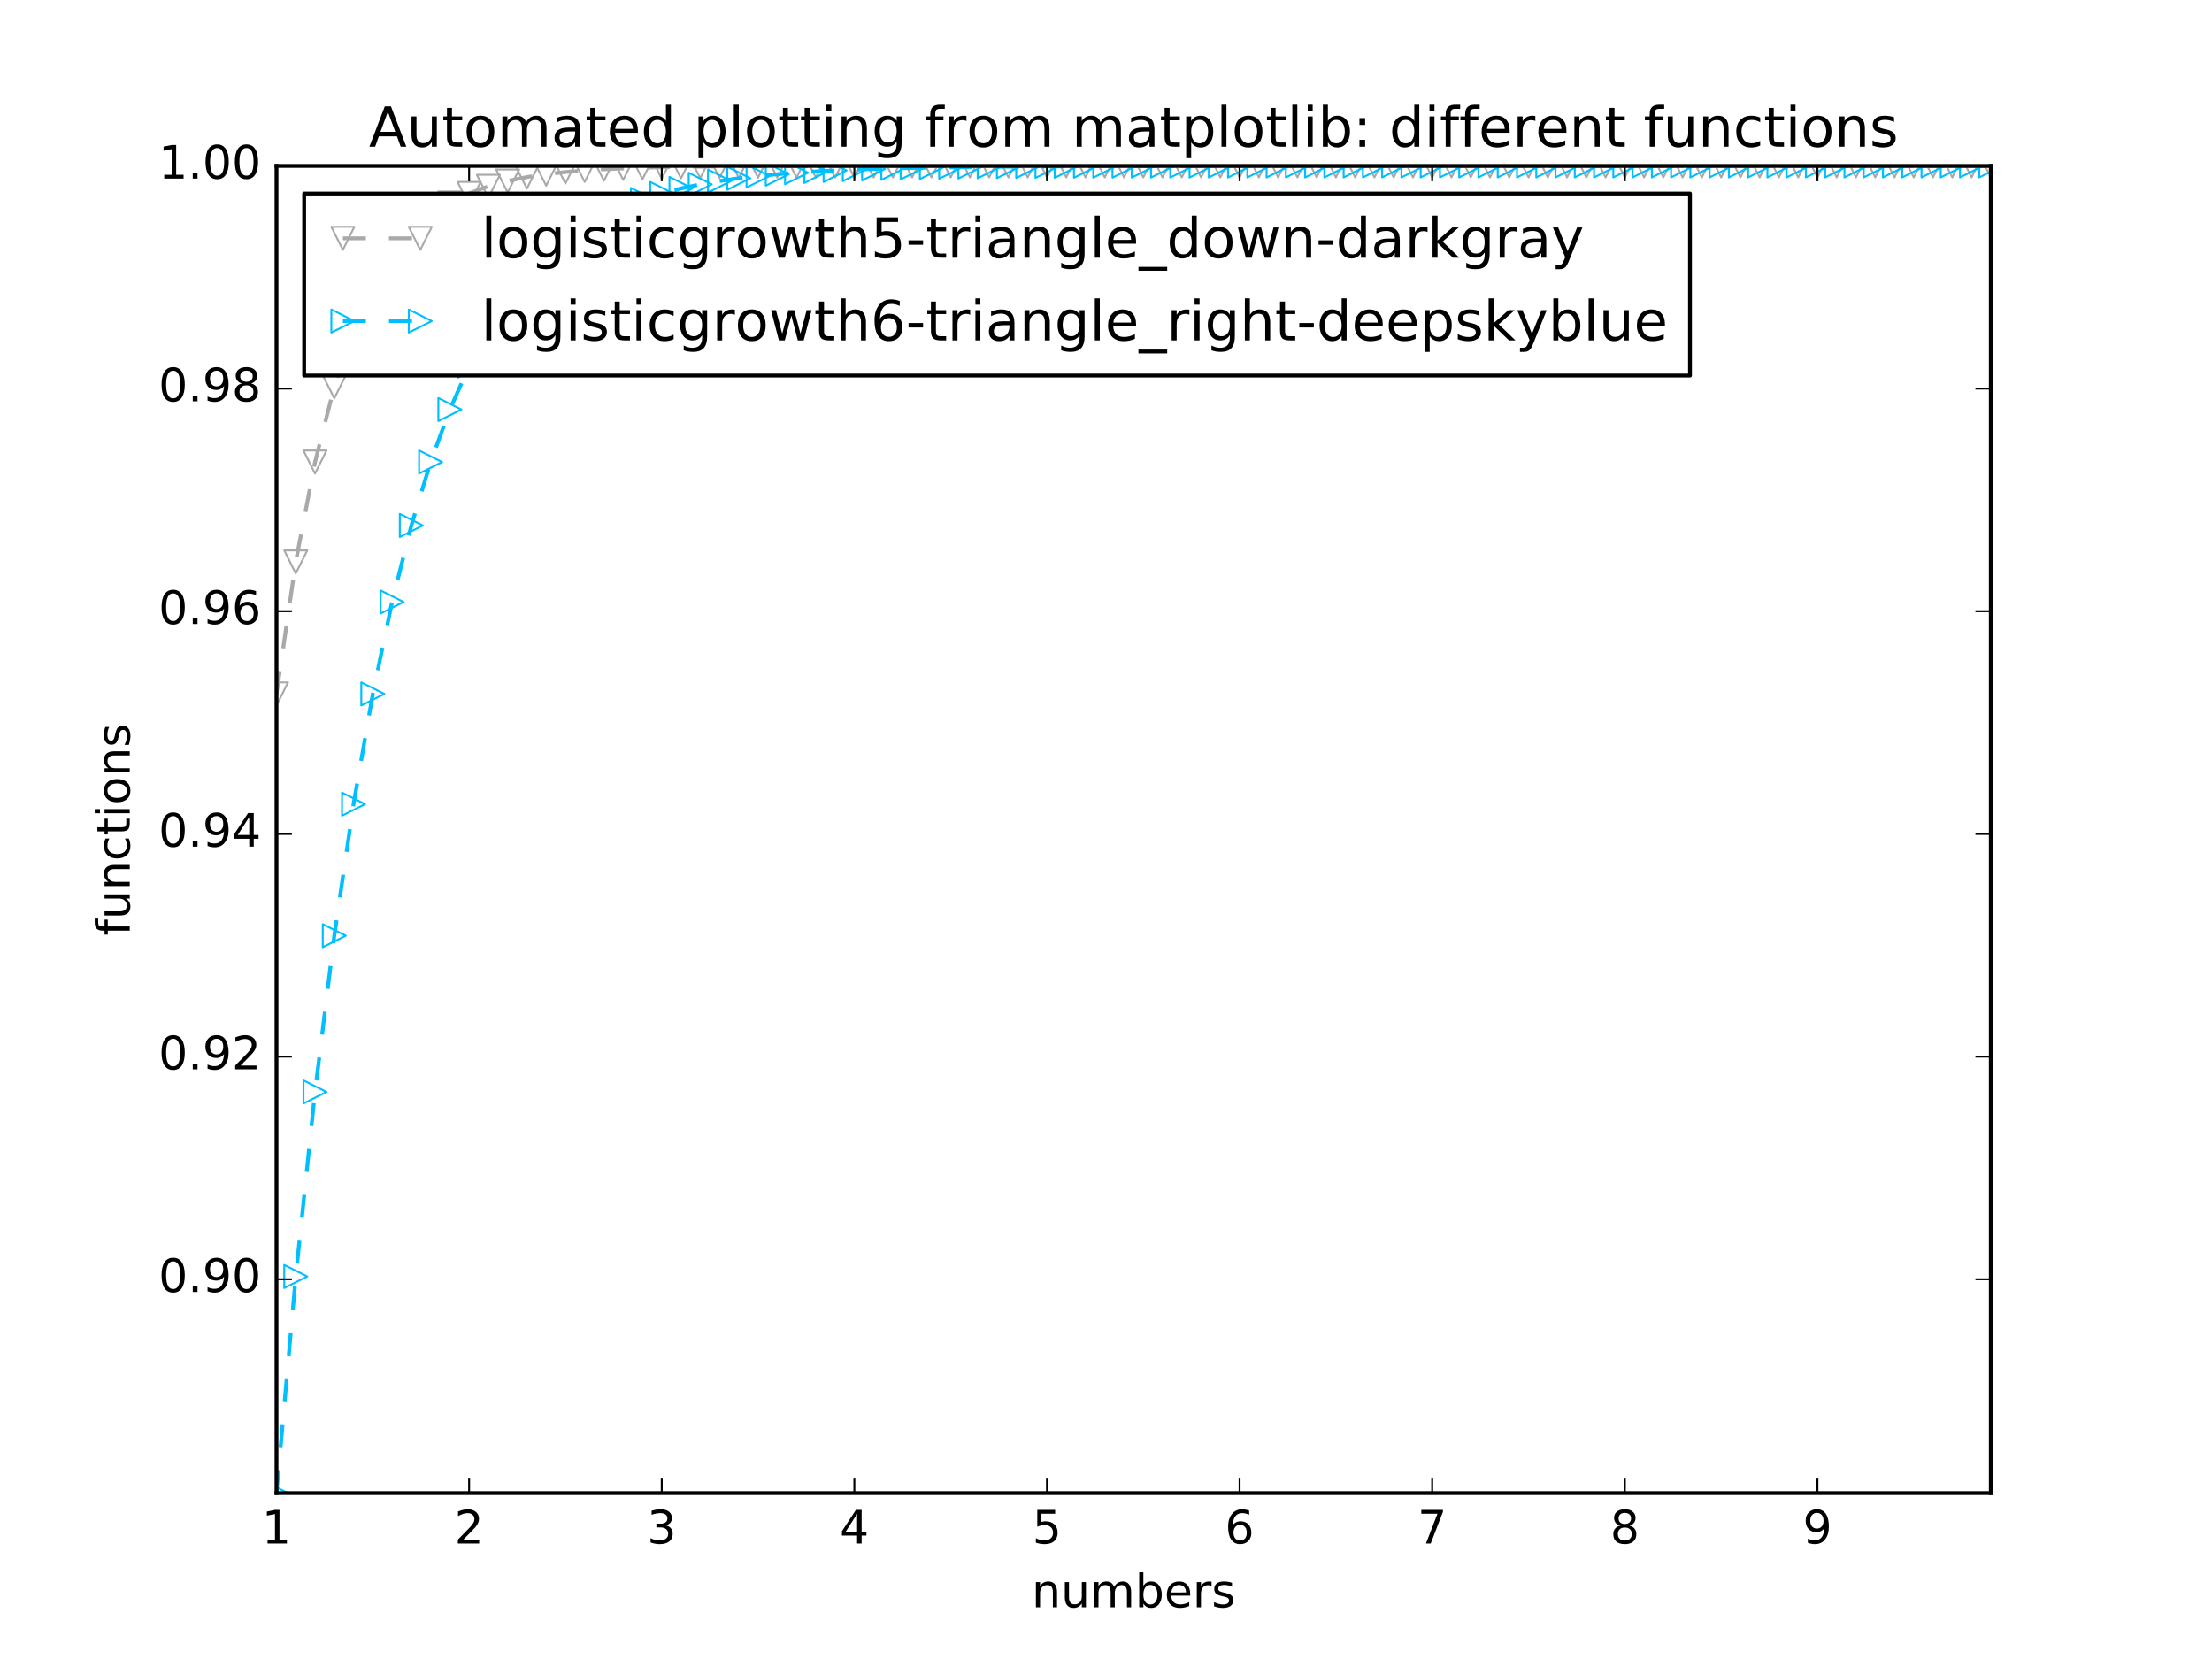 <?xml version="1.0" encoding="utf-8" standalone="no"?>
<!DOCTYPE svg PUBLIC "-//W3C//DTD SVG 1.1//EN"
  "http://www.w3.org/Graphics/SVG/1.1/DTD/svg11.dtd">
<!-- Created with matplotlib (http://matplotlib.org/) -->
<svg height="432pt" version="1.1" viewBox="0 0 576 432" width="576pt" xmlns="http://www.w3.org/2000/svg" xmlns:xlink="http://www.w3.org/1999/xlink">
 <defs>
  <style type="text/css">
*{stroke-linecap:butt;stroke-linejoin:round;stroke-miterlimit:100000;}
  </style>
 </defs>
 <g id="figure_1">
  <g id="patch_1">
   <path d="M 0 432 
L 576 432 
L 576 0 
L 0 0 
z
" style="fill:#ffffff;"/>
  </g>
  <g id="axes_1">
   <g id="patch_2">
    <path d="M 72 388.8 
L 518.4 388.8 
L 518.4 43.2 
L 72 43.2 
z
" style="fill:#ffffff;"/>
   </g>
   <g id="line2d_1">
    <path clip-path="url(#pe96ca02634)" d="M 72 180.7 
L 77.016 146.33 
L 82.031 120.312 
L 87.047 100.722 
L 92.063 86.034 
L 97.079 75.054 
L 102.094 66.865 
L 107.11 60.769 
L 112.126 56.236 
L 117.142 52.868 
L 122.157 50.369 
L 127.173 48.514 
L 132.189 47.139 
L 137.204 46.119 
L 142.22 45.363 
L 147.236 44.803 
L 152.252 44.387 
L 157.267 44.08 
L 162.283 43.852 
L 167.299 43.683 
L 172.315 43.558 
L 177.33 43.465 
L 182.346 43.396 
L 187.362 43.345 
L 192.378 43.308 
L 197.393 43.28 
L 202.409 43.259 
L 207.425 43.244 
L 212.44 43.232 
L 217.456 43.224 
L 222.472 43.218 
L 227.488 43.213 
L 232.503 43.21 
L 237.519 43.207 
L 242.535 43.205 
L 247.551 43.204 
L 252.566 43.203 
L 257.582 43.202 
L 262.598 43.202 
L 267.613 43.201 
L 272.629 43.201 
L 277.645 43.201 
L 282.661 43.2 
L 287.676 43.2 
L 292.692 43.2 
L 297.708 43.2 
L 302.724 43.2 
L 307.739 43.2 
L 312.755 43.2 
L 317.771 43.2 
L 322.787 43.2 
L 327.802 43.2 
L 332.818 43.2 
L 337.834 43.2 
L 342.849 43.2 
L 347.865 43.2 
L 352.881 43.2 
L 357.897 43.2 
L 362.912 43.2 
L 367.928 43.2 
L 372.944 43.2 
L 377.96 43.2 
L 382.975 43.2 
L 387.991 43.2 
L 393.007 43.2 
L 398.022 43.2 
L 403.038 43.2 
L 408.054 43.2 
L 413.07 43.2 
L 418.085 43.2 
L 423.101 43.2 
L 428.117 43.2 
L 433.133 43.2 
L 438.148 43.2 
L 443.164 43.2 
L 448.18 43.2 
L 453.196 43.2 
L 458.211 43.2 
L 463.227 43.2 
L 468.243 43.2 
L 473.258 43.2 
L 478.274 43.2 
L 483.29 43.2 
L 488.306 43.2 
L 493.321 43.2 
L 498.337 43.2 
L 503.353 43.2 
L 508.369 43.2 
L 513.384 43.2 
L 518.4 43.2 
" style="fill:none;stroke:#a9a9a9;stroke-dasharray:6,6;stroke-dashoffset:0.0;"/>
    <defs>
     <path d="M -0 3 
L 3 -3 
L -3 -3 
z
" id="m0555fd0fb3" style="stroke:#a9a9a9;stroke-linejoin:miter;stroke-width:0.5;"/>
    </defs>
    <g clip-path="url(#pe96ca02634)">
     <use style="fill:none;stroke:#a9a9a9;stroke-linejoin:miter;stroke-width:0.5;" x="72.0" xlink:href="#m0555fd0fb3" y="180.7"/>
     <use style="fill:none;stroke:#a9a9a9;stroke-linejoin:miter;stroke-width:0.5;" x="77.016" xlink:href="#m0555fd0fb3" y="146.33"/>
     <use style="fill:none;stroke:#a9a9a9;stroke-linejoin:miter;stroke-width:0.5;" x="82.031" xlink:href="#m0555fd0fb3" y="120.312"/>
     <use style="fill:none;stroke:#a9a9a9;stroke-linejoin:miter;stroke-width:0.5;" x="87.047" xlink:href="#m0555fd0fb3" y="100.722"/>
     <use style="fill:none;stroke:#a9a9a9;stroke-linejoin:miter;stroke-width:0.5;" x="92.063" xlink:href="#m0555fd0fb3" y="86.034"/>
     <use style="fill:none;stroke:#a9a9a9;stroke-linejoin:miter;stroke-width:0.5;" x="97.079" xlink:href="#m0555fd0fb3" y="75.054"/>
     <use style="fill:none;stroke:#a9a9a9;stroke-linejoin:miter;stroke-width:0.5;" x="102.094" xlink:href="#m0555fd0fb3" y="66.865"/>
     <use style="fill:none;stroke:#a9a9a9;stroke-linejoin:miter;stroke-width:0.5;" x="107.11" xlink:href="#m0555fd0fb3" y="60.769"/>
     <use style="fill:none;stroke:#a9a9a9;stroke-linejoin:miter;stroke-width:0.5;" x="112.126" xlink:href="#m0555fd0fb3" y="56.236"/>
     <use style="fill:none;stroke:#a9a9a9;stroke-linejoin:miter;stroke-width:0.5;" x="117.142" xlink:href="#m0555fd0fb3" y="52.868"/>
     <use style="fill:none;stroke:#a9a9a9;stroke-linejoin:miter;stroke-width:0.5;" x="122.157" xlink:href="#m0555fd0fb3" y="50.369"/>
     <use style="fill:none;stroke:#a9a9a9;stroke-linejoin:miter;stroke-width:0.5;" x="127.173" xlink:href="#m0555fd0fb3" y="48.514"/>
     <use style="fill:none;stroke:#a9a9a9;stroke-linejoin:miter;stroke-width:0.5;" x="132.189" xlink:href="#m0555fd0fb3" y="47.139"/>
     <use style="fill:none;stroke:#a9a9a9;stroke-linejoin:miter;stroke-width:0.5;" x="137.204" xlink:href="#m0555fd0fb3" y="46.119"/>
     <use style="fill:none;stroke:#a9a9a9;stroke-linejoin:miter;stroke-width:0.5;" x="142.22" xlink:href="#m0555fd0fb3" y="45.363"/>
     <use style="fill:none;stroke:#a9a9a9;stroke-linejoin:miter;stroke-width:0.5;" x="147.236" xlink:href="#m0555fd0fb3" y="44.803"/>
     <use style="fill:none;stroke:#a9a9a9;stroke-linejoin:miter;stroke-width:0.5;" x="152.252" xlink:href="#m0555fd0fb3" y="44.387"/>
     <use style="fill:none;stroke:#a9a9a9;stroke-linejoin:miter;stroke-width:0.5;" x="157.267" xlink:href="#m0555fd0fb3" y="44.08"/>
     <use style="fill:none;stroke:#a9a9a9;stroke-linejoin:miter;stroke-width:0.5;" x="162.283" xlink:href="#m0555fd0fb3" y="43.852"/>
     <use style="fill:none;stroke:#a9a9a9;stroke-linejoin:miter;stroke-width:0.5;" x="167.299" xlink:href="#m0555fd0fb3" y="43.683"/>
     <use style="fill:none;stroke:#a9a9a9;stroke-linejoin:miter;stroke-width:0.5;" x="172.315" xlink:href="#m0555fd0fb3" y="43.558"/>
     <use style="fill:none;stroke:#a9a9a9;stroke-linejoin:miter;stroke-width:0.5;" x="177.33" xlink:href="#m0555fd0fb3" y="43.465"/>
     <use style="fill:none;stroke:#a9a9a9;stroke-linejoin:miter;stroke-width:0.5;" x="182.346" xlink:href="#m0555fd0fb3" y="43.396"/>
     <use style="fill:none;stroke:#a9a9a9;stroke-linejoin:miter;stroke-width:0.5;" x="187.362" xlink:href="#m0555fd0fb3" y="43.345"/>
     <use style="fill:none;stroke:#a9a9a9;stroke-linejoin:miter;stroke-width:0.5;" x="192.378" xlink:href="#m0555fd0fb3" y="43.308"/>
     <use style="fill:none;stroke:#a9a9a9;stroke-linejoin:miter;stroke-width:0.5;" x="197.393" xlink:href="#m0555fd0fb3" y="43.28"/>
     <use style="fill:none;stroke:#a9a9a9;stroke-linejoin:miter;stroke-width:0.5;" x="202.409" xlink:href="#m0555fd0fb3" y="43.259"/>
     <use style="fill:none;stroke:#a9a9a9;stroke-linejoin:miter;stroke-width:0.5;" x="207.425" xlink:href="#m0555fd0fb3" y="43.244"/>
     <use style="fill:none;stroke:#a9a9a9;stroke-linejoin:miter;stroke-width:0.5;" x="212.44" xlink:href="#m0555fd0fb3" y="43.232"/>
     <use style="fill:none;stroke:#a9a9a9;stroke-linejoin:miter;stroke-width:0.5;" x="217.456" xlink:href="#m0555fd0fb3" y="43.224"/>
     <use style="fill:none;stroke:#a9a9a9;stroke-linejoin:miter;stroke-width:0.5;" x="222.472" xlink:href="#m0555fd0fb3" y="43.218"/>
     <use style="fill:none;stroke:#a9a9a9;stroke-linejoin:miter;stroke-width:0.5;" x="227.488" xlink:href="#m0555fd0fb3" y="43.213"/>
     <use style="fill:none;stroke:#a9a9a9;stroke-linejoin:miter;stroke-width:0.5;" x="232.503" xlink:href="#m0555fd0fb3" y="43.21"/>
     <use style="fill:none;stroke:#a9a9a9;stroke-linejoin:miter;stroke-width:0.5;" x="237.519" xlink:href="#m0555fd0fb3" y="43.207"/>
     <use style="fill:none;stroke:#a9a9a9;stroke-linejoin:miter;stroke-width:0.5;" x="242.535" xlink:href="#m0555fd0fb3" y="43.205"/>
     <use style="fill:none;stroke:#a9a9a9;stroke-linejoin:miter;stroke-width:0.5;" x="247.551" xlink:href="#m0555fd0fb3" y="43.204"/>
     <use style="fill:none;stroke:#a9a9a9;stroke-linejoin:miter;stroke-width:0.5;" x="252.566" xlink:href="#m0555fd0fb3" y="43.203"/>
     <use style="fill:none;stroke:#a9a9a9;stroke-linejoin:miter;stroke-width:0.5;" x="257.582" xlink:href="#m0555fd0fb3" y="43.202"/>
     <use style="fill:none;stroke:#a9a9a9;stroke-linejoin:miter;stroke-width:0.5;" x="262.598" xlink:href="#m0555fd0fb3" y="43.202"/>
     <use style="fill:none;stroke:#a9a9a9;stroke-linejoin:miter;stroke-width:0.5;" x="267.613" xlink:href="#m0555fd0fb3" y="43.201"/>
     <use style="fill:none;stroke:#a9a9a9;stroke-linejoin:miter;stroke-width:0.5;" x="272.629" xlink:href="#m0555fd0fb3" y="43.201"/>
     <use style="fill:none;stroke:#a9a9a9;stroke-linejoin:miter;stroke-width:0.5;" x="277.645" xlink:href="#m0555fd0fb3" y="43.201"/>
     <use style="fill:none;stroke:#a9a9a9;stroke-linejoin:miter;stroke-width:0.5;" x="282.661" xlink:href="#m0555fd0fb3" y="43.2"/>
     <use style="fill:none;stroke:#a9a9a9;stroke-linejoin:miter;stroke-width:0.5;" x="287.676" xlink:href="#m0555fd0fb3" y="43.2"/>
     <use style="fill:none;stroke:#a9a9a9;stroke-linejoin:miter;stroke-width:0.5;" x="292.692" xlink:href="#m0555fd0fb3" y="43.2"/>
     <use style="fill:none;stroke:#a9a9a9;stroke-linejoin:miter;stroke-width:0.5;" x="297.708" xlink:href="#m0555fd0fb3" y="43.2"/>
     <use style="fill:none;stroke:#a9a9a9;stroke-linejoin:miter;stroke-width:0.5;" x="302.724" xlink:href="#m0555fd0fb3" y="43.2"/>
     <use style="fill:none;stroke:#a9a9a9;stroke-linejoin:miter;stroke-width:0.5;" x="307.739" xlink:href="#m0555fd0fb3" y="43.2"/>
     <use style="fill:none;stroke:#a9a9a9;stroke-linejoin:miter;stroke-width:0.5;" x="312.755" xlink:href="#m0555fd0fb3" y="43.2"/>
     <use style="fill:none;stroke:#a9a9a9;stroke-linejoin:miter;stroke-width:0.5;" x="317.771" xlink:href="#m0555fd0fb3" y="43.2"/>
     <use style="fill:none;stroke:#a9a9a9;stroke-linejoin:miter;stroke-width:0.5;" x="322.787" xlink:href="#m0555fd0fb3" y="43.2"/>
     <use style="fill:none;stroke:#a9a9a9;stroke-linejoin:miter;stroke-width:0.5;" x="327.802" xlink:href="#m0555fd0fb3" y="43.2"/>
     <use style="fill:none;stroke:#a9a9a9;stroke-linejoin:miter;stroke-width:0.5;" x="332.818" xlink:href="#m0555fd0fb3" y="43.2"/>
     <use style="fill:none;stroke:#a9a9a9;stroke-linejoin:miter;stroke-width:0.5;" x="337.834" xlink:href="#m0555fd0fb3" y="43.2"/>
     <use style="fill:none;stroke:#a9a9a9;stroke-linejoin:miter;stroke-width:0.5;" x="342.849" xlink:href="#m0555fd0fb3" y="43.2"/>
     <use style="fill:none;stroke:#a9a9a9;stroke-linejoin:miter;stroke-width:0.5;" x="347.865" xlink:href="#m0555fd0fb3" y="43.2"/>
     <use style="fill:none;stroke:#a9a9a9;stroke-linejoin:miter;stroke-width:0.5;" x="352.881" xlink:href="#m0555fd0fb3" y="43.2"/>
     <use style="fill:none;stroke:#a9a9a9;stroke-linejoin:miter;stroke-width:0.5;" x="357.897" xlink:href="#m0555fd0fb3" y="43.2"/>
     <use style="fill:none;stroke:#a9a9a9;stroke-linejoin:miter;stroke-width:0.5;" x="362.912" xlink:href="#m0555fd0fb3" y="43.2"/>
     <use style="fill:none;stroke:#a9a9a9;stroke-linejoin:miter;stroke-width:0.5;" x="367.928" xlink:href="#m0555fd0fb3" y="43.2"/>
     <use style="fill:none;stroke:#a9a9a9;stroke-linejoin:miter;stroke-width:0.5;" x="372.944" xlink:href="#m0555fd0fb3" y="43.2"/>
     <use style="fill:none;stroke:#a9a9a9;stroke-linejoin:miter;stroke-width:0.5;" x="377.96" xlink:href="#m0555fd0fb3" y="43.2"/>
     <use style="fill:none;stroke:#a9a9a9;stroke-linejoin:miter;stroke-width:0.5;" x="382.975" xlink:href="#m0555fd0fb3" y="43.2"/>
     <use style="fill:none;stroke:#a9a9a9;stroke-linejoin:miter;stroke-width:0.5;" x="387.991" xlink:href="#m0555fd0fb3" y="43.2"/>
     <use style="fill:none;stroke:#a9a9a9;stroke-linejoin:miter;stroke-width:0.5;" x="393.007" xlink:href="#m0555fd0fb3" y="43.2"/>
     <use style="fill:none;stroke:#a9a9a9;stroke-linejoin:miter;stroke-width:0.5;" x="398.022" xlink:href="#m0555fd0fb3" y="43.2"/>
     <use style="fill:none;stroke:#a9a9a9;stroke-linejoin:miter;stroke-width:0.5;" x="403.038" xlink:href="#m0555fd0fb3" y="43.2"/>
     <use style="fill:none;stroke:#a9a9a9;stroke-linejoin:miter;stroke-width:0.5;" x="408.054" xlink:href="#m0555fd0fb3" y="43.2"/>
     <use style="fill:none;stroke:#a9a9a9;stroke-linejoin:miter;stroke-width:0.5;" x="413.07" xlink:href="#m0555fd0fb3" y="43.2"/>
     <use style="fill:none;stroke:#a9a9a9;stroke-linejoin:miter;stroke-width:0.5;" x="418.085" xlink:href="#m0555fd0fb3" y="43.2"/>
     <use style="fill:none;stroke:#a9a9a9;stroke-linejoin:miter;stroke-width:0.5;" x="423.101" xlink:href="#m0555fd0fb3" y="43.2"/>
     <use style="fill:none;stroke:#a9a9a9;stroke-linejoin:miter;stroke-width:0.5;" x="428.117" xlink:href="#m0555fd0fb3" y="43.2"/>
     <use style="fill:none;stroke:#a9a9a9;stroke-linejoin:miter;stroke-width:0.5;" x="433.133" xlink:href="#m0555fd0fb3" y="43.2"/>
     <use style="fill:none;stroke:#a9a9a9;stroke-linejoin:miter;stroke-width:0.5;" x="438.148" xlink:href="#m0555fd0fb3" y="43.2"/>
     <use style="fill:none;stroke:#a9a9a9;stroke-linejoin:miter;stroke-width:0.5;" x="443.164" xlink:href="#m0555fd0fb3" y="43.2"/>
     <use style="fill:none;stroke:#a9a9a9;stroke-linejoin:miter;stroke-width:0.5;" x="448.18" xlink:href="#m0555fd0fb3" y="43.2"/>
     <use style="fill:none;stroke:#a9a9a9;stroke-linejoin:miter;stroke-width:0.5;" x="453.196" xlink:href="#m0555fd0fb3" y="43.2"/>
     <use style="fill:none;stroke:#a9a9a9;stroke-linejoin:miter;stroke-width:0.5;" x="458.211" xlink:href="#m0555fd0fb3" y="43.2"/>
     <use style="fill:none;stroke:#a9a9a9;stroke-linejoin:miter;stroke-width:0.5;" x="463.227" xlink:href="#m0555fd0fb3" y="43.2"/>
     <use style="fill:none;stroke:#a9a9a9;stroke-linejoin:miter;stroke-width:0.5;" x="468.243" xlink:href="#m0555fd0fb3" y="43.2"/>
     <use style="fill:none;stroke:#a9a9a9;stroke-linejoin:miter;stroke-width:0.5;" x="473.258" xlink:href="#m0555fd0fb3" y="43.2"/>
     <use style="fill:none;stroke:#a9a9a9;stroke-linejoin:miter;stroke-width:0.5;" x="478.274" xlink:href="#m0555fd0fb3" y="43.2"/>
     <use style="fill:none;stroke:#a9a9a9;stroke-linejoin:miter;stroke-width:0.5;" x="483.29" xlink:href="#m0555fd0fb3" y="43.2"/>
     <use style="fill:none;stroke:#a9a9a9;stroke-linejoin:miter;stroke-width:0.5;" x="488.306" xlink:href="#m0555fd0fb3" y="43.2"/>
     <use style="fill:none;stroke:#a9a9a9;stroke-linejoin:miter;stroke-width:0.5;" x="493.321" xlink:href="#m0555fd0fb3" y="43.2"/>
     <use style="fill:none;stroke:#a9a9a9;stroke-linejoin:miter;stroke-width:0.5;" x="498.337" xlink:href="#m0555fd0fb3" y="43.2"/>
     <use style="fill:none;stroke:#a9a9a9;stroke-linejoin:miter;stroke-width:0.5;" x="503.353" xlink:href="#m0555fd0fb3" y="43.2"/>
     <use style="fill:none;stroke:#a9a9a9;stroke-linejoin:miter;stroke-width:0.5;" x="508.369" xlink:href="#m0555fd0fb3" y="43.2"/>
     <use style="fill:none;stroke:#a9a9a9;stroke-linejoin:miter;stroke-width:0.5;" x="513.384" xlink:href="#m0555fd0fb3" y="43.2"/>
     <use style="fill:none;stroke:#a9a9a9;stroke-linejoin:miter;stroke-width:0.5;" x="518.4" xlink:href="#m0555fd0fb3" y="43.2"/>
    </g>
   </g>
   <g id="line2d_2">
    <path clip-path="url(#pe96ca02634)" d="M 72 388.8 
L 77.016 332.402 
L 82.031 284.339 
L 87.047 243.65 
L 92.063 209.398 
L 97.079 180.7 
L 102.094 156.752 
L 107.11 136.833 
L 112.126 120.312 
L 117.142 106.639 
L 122.157 95.347 
L 127.173 86.034 
L 132.189 78.363 
L 137.204 72.053 
L 142.22 66.865 
L 147.236 62.604 
L 152.252 59.106 
L 157.267 56.236 
L 162.283 53.882 
L 167.299 51.951 
L 172.315 50.369 
L 177.33 49.072 
L 182.346 48.009 
L 187.362 47.139 
L 192.378 46.426 
L 197.393 45.841 
L 202.409 45.363 
L 207.425 44.971 
L 212.44 44.65 
L 217.456 44.387 
L 222.472 44.172 
L 227.488 43.996 
L 232.503 43.852 
L 237.519 43.734 
L 242.535 43.637 
L 247.551 43.558 
L 252.566 43.493 
L 257.582 43.44 
L 262.598 43.396 
L 267.613 43.361 
L 272.629 43.332 
L 277.645 43.308 
L 282.661 43.288 
L 287.676 43.272 
L 292.692 43.259 
L 297.708 43.248 
L 302.724 43.24 
L 307.739 43.232 
L 312.755 43.227 
L 317.771 43.222 
L 322.787 43.218 
L 327.802 43.215 
L 332.818 43.212 
L 337.834 43.21 
L 342.849 43.208 
L 347.865 43.207 
L 352.881 43.205 
L 357.897 43.204 
L 362.912 43.204 
L 367.928 43.203 
L 372.944 43.202 
L 377.96 43.202 
L 382.975 43.202 
L 387.991 43.201 
L 393.007 43.201 
L 398.022 43.201 
L 403.038 43.201 
L 408.054 43.201 
L 413.07 43.2 
L 418.085 43.2 
L 423.101 43.2 
L 428.117 43.2 
L 433.133 43.2 
L 438.148 43.2 
L 443.164 43.2 
L 448.18 43.2 
L 453.196 43.2 
L 458.211 43.2 
L 463.227 43.2 
L 468.243 43.2 
L 473.258 43.2 
L 478.274 43.2 
L 483.29 43.2 
L 488.306 43.2 
L 493.321 43.2 
L 498.337 43.2 
L 503.353 43.2 
L 508.369 43.2 
L 513.384 43.2 
L 518.4 43.2 
" style="fill:none;stroke:#00bfff;stroke-dasharray:6,6;stroke-dashoffset:0.0;"/>
    <defs>
     <path d="M 3 0 
L -3 -3 
L -3 3 
z
" id="mf0cdd034bb" style="stroke:#00bfff;stroke-linejoin:miter;stroke-width:0.5;"/>
    </defs>
    <g clip-path="url(#pe96ca02634)">
     <use style="fill:none;stroke:#00bfff;stroke-linejoin:miter;stroke-width:0.5;" x="72.0" xlink:href="#mf0cdd034bb" y="388.8"/>
     <use style="fill:none;stroke:#00bfff;stroke-linejoin:miter;stroke-width:0.5;" x="77.016" xlink:href="#mf0cdd034bb" y="332.402"/>
     <use style="fill:none;stroke:#00bfff;stroke-linejoin:miter;stroke-width:0.5;" x="82.031" xlink:href="#mf0cdd034bb" y="284.339"/>
     <use style="fill:none;stroke:#00bfff;stroke-linejoin:miter;stroke-width:0.5;" x="87.047" xlink:href="#mf0cdd034bb" y="243.65"/>
     <use style="fill:none;stroke:#00bfff;stroke-linejoin:miter;stroke-width:0.5;" x="92.063" xlink:href="#mf0cdd034bb" y="209.398"/>
     <use style="fill:none;stroke:#00bfff;stroke-linejoin:miter;stroke-width:0.5;" x="97.079" xlink:href="#mf0cdd034bb" y="180.7"/>
     <use style="fill:none;stroke:#00bfff;stroke-linejoin:miter;stroke-width:0.5;" x="102.094" xlink:href="#mf0cdd034bb" y="156.752"/>
     <use style="fill:none;stroke:#00bfff;stroke-linejoin:miter;stroke-width:0.5;" x="107.11" xlink:href="#mf0cdd034bb" y="136.833"/>
     <use style="fill:none;stroke:#00bfff;stroke-linejoin:miter;stroke-width:0.5;" x="112.126" xlink:href="#mf0cdd034bb" y="120.312"/>
     <use style="fill:none;stroke:#00bfff;stroke-linejoin:miter;stroke-width:0.5;" x="117.142" xlink:href="#mf0cdd034bb" y="106.639"/>
     <use style="fill:none;stroke:#00bfff;stroke-linejoin:miter;stroke-width:0.5;" x="122.157" xlink:href="#mf0cdd034bb" y="95.347"/>
     <use style="fill:none;stroke:#00bfff;stroke-linejoin:miter;stroke-width:0.5;" x="127.173" xlink:href="#mf0cdd034bb" y="86.034"/>
     <use style="fill:none;stroke:#00bfff;stroke-linejoin:miter;stroke-width:0.5;" x="132.189" xlink:href="#mf0cdd034bb" y="78.363"/>
     <use style="fill:none;stroke:#00bfff;stroke-linejoin:miter;stroke-width:0.5;" x="137.204" xlink:href="#mf0cdd034bb" y="72.053"/>
     <use style="fill:none;stroke:#00bfff;stroke-linejoin:miter;stroke-width:0.5;" x="142.22" xlink:href="#mf0cdd034bb" y="66.865"/>
     <use style="fill:none;stroke:#00bfff;stroke-linejoin:miter;stroke-width:0.5;" x="147.236" xlink:href="#mf0cdd034bb" y="62.604"/>
     <use style="fill:none;stroke:#00bfff;stroke-linejoin:miter;stroke-width:0.5;" x="152.252" xlink:href="#mf0cdd034bb" y="59.106"/>
     <use style="fill:none;stroke:#00bfff;stroke-linejoin:miter;stroke-width:0.5;" x="157.267" xlink:href="#mf0cdd034bb" y="56.236"/>
     <use style="fill:none;stroke:#00bfff;stroke-linejoin:miter;stroke-width:0.5;" x="162.283" xlink:href="#mf0cdd034bb" y="53.882"/>
     <use style="fill:none;stroke:#00bfff;stroke-linejoin:miter;stroke-width:0.5;" x="167.299" xlink:href="#mf0cdd034bb" y="51.951"/>
     <use style="fill:none;stroke:#00bfff;stroke-linejoin:miter;stroke-width:0.5;" x="172.315" xlink:href="#mf0cdd034bb" y="50.369"/>
     <use style="fill:none;stroke:#00bfff;stroke-linejoin:miter;stroke-width:0.5;" x="177.33" xlink:href="#mf0cdd034bb" y="49.072"/>
     <use style="fill:none;stroke:#00bfff;stroke-linejoin:miter;stroke-width:0.5;" x="182.346" xlink:href="#mf0cdd034bb" y="48.009"/>
     <use style="fill:none;stroke:#00bfff;stroke-linejoin:miter;stroke-width:0.5;" x="187.362" xlink:href="#mf0cdd034bb" y="47.139"/>
     <use style="fill:none;stroke:#00bfff;stroke-linejoin:miter;stroke-width:0.5;" x="192.378" xlink:href="#mf0cdd034bb" y="46.426"/>
     <use style="fill:none;stroke:#00bfff;stroke-linejoin:miter;stroke-width:0.5;" x="197.393" xlink:href="#mf0cdd034bb" y="45.841"/>
     <use style="fill:none;stroke:#00bfff;stroke-linejoin:miter;stroke-width:0.5;" x="202.409" xlink:href="#mf0cdd034bb" y="45.363"/>
     <use style="fill:none;stroke:#00bfff;stroke-linejoin:miter;stroke-width:0.5;" x="207.425" xlink:href="#mf0cdd034bb" y="44.971"/>
     <use style="fill:none;stroke:#00bfff;stroke-linejoin:miter;stroke-width:0.5;" x="212.44" xlink:href="#mf0cdd034bb" y="44.65"/>
     <use style="fill:none;stroke:#00bfff;stroke-linejoin:miter;stroke-width:0.5;" x="217.456" xlink:href="#mf0cdd034bb" y="44.387"/>
     <use style="fill:none;stroke:#00bfff;stroke-linejoin:miter;stroke-width:0.5;" x="222.472" xlink:href="#mf0cdd034bb" y="44.172"/>
     <use style="fill:none;stroke:#00bfff;stroke-linejoin:miter;stroke-width:0.5;" x="227.488" xlink:href="#mf0cdd034bb" y="43.996"/>
     <use style="fill:none;stroke:#00bfff;stroke-linejoin:miter;stroke-width:0.5;" x="232.503" xlink:href="#mf0cdd034bb" y="43.852"/>
     <use style="fill:none;stroke:#00bfff;stroke-linejoin:miter;stroke-width:0.5;" x="237.519" xlink:href="#mf0cdd034bb" y="43.734"/>
     <use style="fill:none;stroke:#00bfff;stroke-linejoin:miter;stroke-width:0.5;" x="242.535" xlink:href="#mf0cdd034bb" y="43.637"/>
     <use style="fill:none;stroke:#00bfff;stroke-linejoin:miter;stroke-width:0.5;" x="247.551" xlink:href="#mf0cdd034bb" y="43.558"/>
     <use style="fill:none;stroke:#00bfff;stroke-linejoin:miter;stroke-width:0.5;" x="252.566" xlink:href="#mf0cdd034bb" y="43.493"/>
     <use style="fill:none;stroke:#00bfff;stroke-linejoin:miter;stroke-width:0.5;" x="257.582" xlink:href="#mf0cdd034bb" y="43.44"/>
     <use style="fill:none;stroke:#00bfff;stroke-linejoin:miter;stroke-width:0.5;" x="262.598" xlink:href="#mf0cdd034bb" y="43.396"/>
     <use style="fill:none;stroke:#00bfff;stroke-linejoin:miter;stroke-width:0.5;" x="267.613" xlink:href="#mf0cdd034bb" y="43.361"/>
     <use style="fill:none;stroke:#00bfff;stroke-linejoin:miter;stroke-width:0.5;" x="272.629" xlink:href="#mf0cdd034bb" y="43.332"/>
     <use style="fill:none;stroke:#00bfff;stroke-linejoin:miter;stroke-width:0.5;" x="277.645" xlink:href="#mf0cdd034bb" y="43.308"/>
     <use style="fill:none;stroke:#00bfff;stroke-linejoin:miter;stroke-width:0.5;" x="282.661" xlink:href="#mf0cdd034bb" y="43.288"/>
     <use style="fill:none;stroke:#00bfff;stroke-linejoin:miter;stroke-width:0.5;" x="287.676" xlink:href="#mf0cdd034bb" y="43.272"/>
     <use style="fill:none;stroke:#00bfff;stroke-linejoin:miter;stroke-width:0.5;" x="292.692" xlink:href="#mf0cdd034bb" y="43.259"/>
     <use style="fill:none;stroke:#00bfff;stroke-linejoin:miter;stroke-width:0.5;" x="297.708" xlink:href="#mf0cdd034bb" y="43.248"/>
     <use style="fill:none;stroke:#00bfff;stroke-linejoin:miter;stroke-width:0.5;" x="302.724" xlink:href="#mf0cdd034bb" y="43.24"/>
     <use style="fill:none;stroke:#00bfff;stroke-linejoin:miter;stroke-width:0.5;" x="307.739" xlink:href="#mf0cdd034bb" y="43.232"/>
     <use style="fill:none;stroke:#00bfff;stroke-linejoin:miter;stroke-width:0.5;" x="312.755" xlink:href="#mf0cdd034bb" y="43.227"/>
     <use style="fill:none;stroke:#00bfff;stroke-linejoin:miter;stroke-width:0.5;" x="317.771" xlink:href="#mf0cdd034bb" y="43.222"/>
     <use style="fill:none;stroke:#00bfff;stroke-linejoin:miter;stroke-width:0.5;" x="322.787" xlink:href="#mf0cdd034bb" y="43.218"/>
     <use style="fill:none;stroke:#00bfff;stroke-linejoin:miter;stroke-width:0.5;" x="327.802" xlink:href="#mf0cdd034bb" y="43.215"/>
     <use style="fill:none;stroke:#00bfff;stroke-linejoin:miter;stroke-width:0.5;" x="332.818" xlink:href="#mf0cdd034bb" y="43.212"/>
     <use style="fill:none;stroke:#00bfff;stroke-linejoin:miter;stroke-width:0.5;" x="337.834" xlink:href="#mf0cdd034bb" y="43.21"/>
     <use style="fill:none;stroke:#00bfff;stroke-linejoin:miter;stroke-width:0.5;" x="342.849" xlink:href="#mf0cdd034bb" y="43.208"/>
     <use style="fill:none;stroke:#00bfff;stroke-linejoin:miter;stroke-width:0.5;" x="347.865" xlink:href="#mf0cdd034bb" y="43.207"/>
     <use style="fill:none;stroke:#00bfff;stroke-linejoin:miter;stroke-width:0.5;" x="352.881" xlink:href="#mf0cdd034bb" y="43.205"/>
     <use style="fill:none;stroke:#00bfff;stroke-linejoin:miter;stroke-width:0.5;" x="357.897" xlink:href="#mf0cdd034bb" y="43.204"/>
     <use style="fill:none;stroke:#00bfff;stroke-linejoin:miter;stroke-width:0.5;" x="362.912" xlink:href="#mf0cdd034bb" y="43.204"/>
     <use style="fill:none;stroke:#00bfff;stroke-linejoin:miter;stroke-width:0.5;" x="367.928" xlink:href="#mf0cdd034bb" y="43.203"/>
     <use style="fill:none;stroke:#00bfff;stroke-linejoin:miter;stroke-width:0.5;" x="372.944" xlink:href="#mf0cdd034bb" y="43.202"/>
     <use style="fill:none;stroke:#00bfff;stroke-linejoin:miter;stroke-width:0.5;" x="377.96" xlink:href="#mf0cdd034bb" y="43.202"/>
     <use style="fill:none;stroke:#00bfff;stroke-linejoin:miter;stroke-width:0.5;" x="382.975" xlink:href="#mf0cdd034bb" y="43.202"/>
     <use style="fill:none;stroke:#00bfff;stroke-linejoin:miter;stroke-width:0.5;" x="387.991" xlink:href="#mf0cdd034bb" y="43.201"/>
     <use style="fill:none;stroke:#00bfff;stroke-linejoin:miter;stroke-width:0.5;" x="393.007" xlink:href="#mf0cdd034bb" y="43.201"/>
     <use style="fill:none;stroke:#00bfff;stroke-linejoin:miter;stroke-width:0.5;" x="398.022" xlink:href="#mf0cdd034bb" y="43.201"/>
     <use style="fill:none;stroke:#00bfff;stroke-linejoin:miter;stroke-width:0.5;" x="403.038" xlink:href="#mf0cdd034bb" y="43.201"/>
     <use style="fill:none;stroke:#00bfff;stroke-linejoin:miter;stroke-width:0.5;" x="408.054" xlink:href="#mf0cdd034bb" y="43.201"/>
     <use style="fill:none;stroke:#00bfff;stroke-linejoin:miter;stroke-width:0.5;" x="413.07" xlink:href="#mf0cdd034bb" y="43.2"/>
     <use style="fill:none;stroke:#00bfff;stroke-linejoin:miter;stroke-width:0.5;" x="418.085" xlink:href="#mf0cdd034bb" y="43.2"/>
     <use style="fill:none;stroke:#00bfff;stroke-linejoin:miter;stroke-width:0.5;" x="423.101" xlink:href="#mf0cdd034bb" y="43.2"/>
     <use style="fill:none;stroke:#00bfff;stroke-linejoin:miter;stroke-width:0.5;" x="428.117" xlink:href="#mf0cdd034bb" y="43.2"/>
     <use style="fill:none;stroke:#00bfff;stroke-linejoin:miter;stroke-width:0.5;" x="433.133" xlink:href="#mf0cdd034bb" y="43.2"/>
     <use style="fill:none;stroke:#00bfff;stroke-linejoin:miter;stroke-width:0.5;" x="438.148" xlink:href="#mf0cdd034bb" y="43.2"/>
     <use style="fill:none;stroke:#00bfff;stroke-linejoin:miter;stroke-width:0.5;" x="443.164" xlink:href="#mf0cdd034bb" y="43.2"/>
     <use style="fill:none;stroke:#00bfff;stroke-linejoin:miter;stroke-width:0.5;" x="448.18" xlink:href="#mf0cdd034bb" y="43.2"/>
     <use style="fill:none;stroke:#00bfff;stroke-linejoin:miter;stroke-width:0.5;" x="453.196" xlink:href="#mf0cdd034bb" y="43.2"/>
     <use style="fill:none;stroke:#00bfff;stroke-linejoin:miter;stroke-width:0.5;" x="458.211" xlink:href="#mf0cdd034bb" y="43.2"/>
     <use style="fill:none;stroke:#00bfff;stroke-linejoin:miter;stroke-width:0.5;" x="463.227" xlink:href="#mf0cdd034bb" y="43.2"/>
     <use style="fill:none;stroke:#00bfff;stroke-linejoin:miter;stroke-width:0.5;" x="468.243" xlink:href="#mf0cdd034bb" y="43.2"/>
     <use style="fill:none;stroke:#00bfff;stroke-linejoin:miter;stroke-width:0.5;" x="473.258" xlink:href="#mf0cdd034bb" y="43.2"/>
     <use style="fill:none;stroke:#00bfff;stroke-linejoin:miter;stroke-width:0.5;" x="478.274" xlink:href="#mf0cdd034bb" y="43.2"/>
     <use style="fill:none;stroke:#00bfff;stroke-linejoin:miter;stroke-width:0.5;" x="483.29" xlink:href="#mf0cdd034bb" y="43.2"/>
     <use style="fill:none;stroke:#00bfff;stroke-linejoin:miter;stroke-width:0.5;" x="488.306" xlink:href="#mf0cdd034bb" y="43.2"/>
     <use style="fill:none;stroke:#00bfff;stroke-linejoin:miter;stroke-width:0.5;" x="493.321" xlink:href="#mf0cdd034bb" y="43.2"/>
     <use style="fill:none;stroke:#00bfff;stroke-linejoin:miter;stroke-width:0.5;" x="498.337" xlink:href="#mf0cdd034bb" y="43.2"/>
     <use style="fill:none;stroke:#00bfff;stroke-linejoin:miter;stroke-width:0.5;" x="503.353" xlink:href="#mf0cdd034bb" y="43.2"/>
     <use style="fill:none;stroke:#00bfff;stroke-linejoin:miter;stroke-width:0.5;" x="508.369" xlink:href="#mf0cdd034bb" y="43.2"/>
     <use style="fill:none;stroke:#00bfff;stroke-linejoin:miter;stroke-width:0.5;" x="513.384" xlink:href="#mf0cdd034bb" y="43.2"/>
     <use style="fill:none;stroke:#00bfff;stroke-linejoin:miter;stroke-width:0.5;" x="518.4" xlink:href="#mf0cdd034bb" y="43.2"/>
    </g>
   </g>
   <g id="patch_3">
    <path d="M 72 43.2 
L 518.4 43.2 
" style="fill:none;stroke:#000000;stroke-linecap:square;stroke-linejoin:miter;"/>
   </g>
   <g id="patch_4">
    <path d="M 518.4 388.8 
L 518.4 43.2 
" style="fill:none;stroke:#000000;stroke-linecap:square;stroke-linejoin:miter;"/>
   </g>
   <g id="patch_5">
    <path d="M 72 388.8 
L 518.4 388.8 
" style="fill:none;stroke:#000000;stroke-linecap:square;stroke-linejoin:miter;"/>
   </g>
   <g id="patch_6">
    <path d="M 72 388.8 
L 72 43.2 
" style="fill:none;stroke:#000000;stroke-linecap:square;stroke-linejoin:miter;"/>
   </g>
   <g id="matplotlib.axis_1">
    <g id="xtick_1">
     <g id="line2d_3">
      <defs>
       <path d="M 0 0 
L 0 -4 
" id="mc2f0909af1" style="stroke:#000000;stroke-width:0.5;"/>
      </defs>
      <g>
       <use style="stroke:#000000;stroke-width:0.5;" x="72.0" xlink:href="#mc2f0909af1" y="388.8"/>
      </g>
     </g>
     <g id="line2d_4">
      <defs>
       <path d="M 0 0 
L 0 4 
" id="m01d3f5045e" style="stroke:#000000;stroke-width:0.5;"/>
      </defs>
      <g>
       <use style="stroke:#000000;stroke-width:0.5;" x="72.0" xlink:href="#m01d3f5045e" y="43.2"/>
      </g>
     </g>
     <g id="text_1">
      <!-- 1 -->
      <defs>
       <path d="M 12.406 8.297 
L 28.516 8.297 
L 28.516 63.922 
L 10.984 60.406 
L 10.984 69.391 
L 28.422 72.906 
L 38.281 72.906 
L 38.281 8.297 
L 54.391 8.297 
L 54.391 0 
L 12.406 0 
z
" id="BitstreamVeraSans-Roman-31"/>
      </defs>
      <g transform="translate(68.183 401.918)scale(0.12 -0.12)">
       <use xlink:href="#BitstreamVeraSans-Roman-31"/>
      </g>
     </g>
    </g>
    <g id="xtick_2">
     <g id="line2d_5">
      <g>
       <use style="stroke:#000000;stroke-width:0.5;" x="122.157" xlink:href="#mc2f0909af1" y="388.8"/>
      </g>
     </g>
     <g id="line2d_6">
      <g>
       <use style="stroke:#000000;stroke-width:0.5;" x="122.157" xlink:href="#m01d3f5045e" y="43.2"/>
      </g>
     </g>
     <g id="text_2">
      <!-- 2 -->
      <defs>
       <path d="M 19.188 8.297 
L 53.609 8.297 
L 53.609 0 
L 7.328 0 
L 7.328 8.297 
Q 12.938 14.109 22.625 23.891 
Q 32.328 33.688 34.812 36.531 
Q 39.547 41.844 41.422 45.531 
Q 43.312 49.219 43.312 52.781 
Q 43.312 58.594 39.234 62.25 
Q 35.156 65.922 28.609 65.922 
Q 23.969 65.922 18.812 64.312 
Q 13.672 62.703 7.812 59.422 
L 7.812 69.391 
Q 13.766 71.781 18.938 73 
Q 24.125 74.219 28.422 74.219 
Q 39.75 74.219 46.484 68.547 
Q 53.219 62.891 53.219 53.422 
Q 53.219 48.922 51.531 44.891 
Q 49.859 40.875 45.406 35.406 
Q 44.188 33.984 37.641 27.219 
Q 31.109 20.453 19.188 8.297 
" id="BitstreamVeraSans-Roman-32"/>
      </defs>
      <g transform="translate(118.34 401.918)scale(0.12 -0.12)">
       <use xlink:href="#BitstreamVeraSans-Roman-32"/>
      </g>
     </g>
    </g>
    <g id="xtick_3">
     <g id="line2d_7">
      <g>
       <use style="stroke:#000000;stroke-width:0.5;" x="172.315" xlink:href="#mc2f0909af1" y="388.8"/>
      </g>
     </g>
     <g id="line2d_8">
      <g>
       <use style="stroke:#000000;stroke-width:0.5;" x="172.315" xlink:href="#m01d3f5045e" y="43.2"/>
      </g>
     </g>
     <g id="text_3">
      <!-- 3 -->
      <defs>
       <path d="M 40.578 39.312 
Q 47.656 37.797 51.625 33 
Q 55.609 28.219 55.609 21.188 
Q 55.609 10.406 48.188 4.484 
Q 40.766 -1.422 27.094 -1.422 
Q 22.516 -1.422 17.656 -0.516 
Q 12.797 0.391 7.625 2.203 
L 7.625 11.719 
Q 11.719 9.328 16.594 8.109 
Q 21.484 6.891 26.812 6.891 
Q 36.078 6.891 40.938 10.547 
Q 45.797 14.203 45.797 21.188 
Q 45.797 27.641 41.281 31.266 
Q 36.766 34.906 28.719 34.906 
L 20.219 34.906 
L 20.219 43.016 
L 29.109 43.016 
Q 36.375 43.016 40.234 45.922 
Q 44.094 48.828 44.094 54.297 
Q 44.094 59.906 40.109 62.906 
Q 36.141 65.922 28.719 65.922 
Q 24.656 65.922 20.016 65.031 
Q 15.375 64.156 9.812 62.312 
L 9.812 71.094 
Q 15.438 72.656 20.344 73.438 
Q 25.25 74.219 29.594 74.219 
Q 40.828 74.219 47.359 69.109 
Q 53.906 64.016 53.906 55.328 
Q 53.906 49.266 50.438 45.094 
Q 46.969 40.922 40.578 39.312 
" id="BitstreamVeraSans-Roman-33"/>
      </defs>
      <g transform="translate(168.497 401.918)scale(0.12 -0.12)">
       <use xlink:href="#BitstreamVeraSans-Roman-33"/>
      </g>
     </g>
    </g>
    <g id="xtick_4">
     <g id="line2d_9">
      <g>
       <use style="stroke:#000000;stroke-width:0.5;" x="222.472" xlink:href="#mc2f0909af1" y="388.8"/>
      </g>
     </g>
     <g id="line2d_10">
      <g>
       <use style="stroke:#000000;stroke-width:0.5;" x="222.472" xlink:href="#m01d3f5045e" y="43.2"/>
      </g>
     </g>
     <g id="text_4">
      <!-- 4 -->
      <defs>
       <path d="M 37.797 64.312 
L 12.891 25.391 
L 37.797 25.391 
z
M 35.203 72.906 
L 47.609 72.906 
L 47.609 25.391 
L 58.016 25.391 
L 58.016 17.188 
L 47.609 17.188 
L 47.609 0 
L 37.797 0 
L 37.797 17.188 
L 4.891 17.188 
L 4.891 26.703 
z
" id="BitstreamVeraSans-Roman-34"/>
      </defs>
      <g transform="translate(218.654 401.918)scale(0.12 -0.12)">
       <use xlink:href="#BitstreamVeraSans-Roman-34"/>
      </g>
     </g>
    </g>
    <g id="xtick_5">
     <g id="line2d_11">
      <g>
       <use style="stroke:#000000;stroke-width:0.5;" x="272.629" xlink:href="#mc2f0909af1" y="388.8"/>
      </g>
     </g>
     <g id="line2d_12">
      <g>
       <use style="stroke:#000000;stroke-width:0.5;" x="272.629" xlink:href="#m01d3f5045e" y="43.2"/>
      </g>
     </g>
     <g id="text_5">
      <!-- 5 -->
      <defs>
       <path d="M 10.797 72.906 
L 49.516 72.906 
L 49.516 64.594 
L 19.828 64.594 
L 19.828 46.734 
Q 21.969 47.469 24.109 47.828 
Q 26.266 48.188 28.422 48.188 
Q 40.625 48.188 47.75 41.5 
Q 54.891 34.812 54.891 23.391 
Q 54.891 11.625 47.562 5.094 
Q 40.234 -1.422 26.906 -1.422 
Q 22.312 -1.422 17.547 -0.641 
Q 12.797 0.141 7.719 1.703 
L 7.719 11.625 
Q 12.109 9.234 16.797 8.062 
Q 21.484 6.891 26.703 6.891 
Q 35.156 6.891 40.078 11.328 
Q 45.016 15.766 45.016 23.391 
Q 45.016 31 40.078 35.438 
Q 35.156 39.891 26.703 39.891 
Q 22.75 39.891 18.812 39.016 
Q 14.891 38.141 10.797 36.281 
z
" id="BitstreamVeraSans-Roman-35"/>
      </defs>
      <g transform="translate(268.812 401.918)scale(0.12 -0.12)">
       <use xlink:href="#BitstreamVeraSans-Roman-35"/>
      </g>
     </g>
    </g>
    <g id="xtick_6">
     <g id="line2d_13">
      <g>
       <use style="stroke:#000000;stroke-width:0.5;" x="322.787" xlink:href="#mc2f0909af1" y="388.8"/>
      </g>
     </g>
     <g id="line2d_14">
      <g>
       <use style="stroke:#000000;stroke-width:0.5;" x="322.787" xlink:href="#m01d3f5045e" y="43.2"/>
      </g>
     </g>
     <g id="text_6">
      <!-- 6 -->
      <defs>
       <path d="M 33.016 40.375 
Q 26.375 40.375 22.484 35.828 
Q 18.609 31.297 18.609 23.391 
Q 18.609 15.531 22.484 10.953 
Q 26.375 6.391 33.016 6.391 
Q 39.656 6.391 43.531 10.953 
Q 47.406 15.531 47.406 23.391 
Q 47.406 31.297 43.531 35.828 
Q 39.656 40.375 33.016 40.375 
M 52.594 71.297 
L 52.594 62.312 
Q 48.875 64.062 45.094 64.984 
Q 41.312 65.922 37.594 65.922 
Q 27.828 65.922 22.672 59.328 
Q 17.531 52.734 16.797 39.406 
Q 19.672 43.656 24.016 45.922 
Q 28.375 48.188 33.594 48.188 
Q 44.578 48.188 50.953 41.516 
Q 57.328 34.859 57.328 23.391 
Q 57.328 12.156 50.688 5.359 
Q 44.047 -1.422 33.016 -1.422 
Q 20.359 -1.422 13.672 8.266 
Q 6.984 17.969 6.984 36.375 
Q 6.984 53.656 15.188 63.938 
Q 23.391 74.219 37.203 74.219 
Q 40.922 74.219 44.703 73.484 
Q 48.484 72.75 52.594 71.297 
" id="BitstreamVeraSans-Roman-36"/>
      </defs>
      <g transform="translate(318.969 401.918)scale(0.12 -0.12)">
       <use xlink:href="#BitstreamVeraSans-Roman-36"/>
      </g>
     </g>
    </g>
    <g id="xtick_7">
     <g id="line2d_15">
      <g>
       <use style="stroke:#000000;stroke-width:0.5;" x="372.944" xlink:href="#mc2f0909af1" y="388.8"/>
      </g>
     </g>
     <g id="line2d_16">
      <g>
       <use style="stroke:#000000;stroke-width:0.5;" x="372.944" xlink:href="#m01d3f5045e" y="43.2"/>
      </g>
     </g>
     <g id="text_7">
      <!-- 7 -->
      <defs>
       <path d="M 8.203 72.906 
L 55.078 72.906 
L 55.078 68.703 
L 28.609 0 
L 18.312 0 
L 43.219 64.594 
L 8.203 64.594 
z
" id="BitstreamVeraSans-Roman-37"/>
      </defs>
      <g transform="translate(369.126 401.918)scale(0.12 -0.12)">
       <use xlink:href="#BitstreamVeraSans-Roman-37"/>
      </g>
     </g>
    </g>
    <g id="xtick_8">
     <g id="line2d_17">
      <g>
       <use style="stroke:#000000;stroke-width:0.5;" x="423.101" xlink:href="#mc2f0909af1" y="388.8"/>
      </g>
     </g>
     <g id="line2d_18">
      <g>
       <use style="stroke:#000000;stroke-width:0.5;" x="423.101" xlink:href="#m01d3f5045e" y="43.2"/>
      </g>
     </g>
     <g id="text_8">
      <!-- 8 -->
      <defs>
       <path d="M 31.781 34.625 
Q 24.75 34.625 20.719 30.859 
Q 16.703 27.094 16.703 20.516 
Q 16.703 13.922 20.719 10.156 
Q 24.75 6.391 31.781 6.391 
Q 38.812 6.391 42.859 10.172 
Q 46.922 13.969 46.922 20.516 
Q 46.922 27.094 42.891 30.859 
Q 38.875 34.625 31.781 34.625 
M 21.922 38.812 
Q 15.578 40.375 12.031 44.719 
Q 8.5 49.078 8.5 55.328 
Q 8.5 64.062 14.719 69.141 
Q 20.953 74.219 31.781 74.219 
Q 42.672 74.219 48.875 69.141 
Q 55.078 64.062 55.078 55.328 
Q 55.078 49.078 51.531 44.719 
Q 48 40.375 41.703 38.812 
Q 48.828 37.156 52.797 32.312 
Q 56.781 27.484 56.781 20.516 
Q 56.781 9.906 50.312 4.234 
Q 43.844 -1.422 31.781 -1.422 
Q 19.734 -1.422 13.25 4.234 
Q 6.781 9.906 6.781 20.516 
Q 6.781 27.484 10.781 32.312 
Q 14.797 37.156 21.922 38.812 
M 18.312 54.391 
Q 18.312 48.734 21.844 45.562 
Q 25.391 42.391 31.781 42.391 
Q 38.141 42.391 41.719 45.562 
Q 45.312 48.734 45.312 54.391 
Q 45.312 60.062 41.719 63.234 
Q 38.141 66.406 31.781 66.406 
Q 25.391 66.406 21.844 63.234 
Q 18.312 60.062 18.312 54.391 
" id="BitstreamVeraSans-Roman-38"/>
      </defs>
      <g transform="translate(419.284 401.918)scale(0.12 -0.12)">
       <use xlink:href="#BitstreamVeraSans-Roman-38"/>
      </g>
     </g>
    </g>
    <g id="xtick_9">
     <g id="line2d_19">
      <g>
       <use style="stroke:#000000;stroke-width:0.5;" x="473.258" xlink:href="#mc2f0909af1" y="388.8"/>
      </g>
     </g>
     <g id="line2d_20">
      <g>
       <use style="stroke:#000000;stroke-width:0.5;" x="473.258" xlink:href="#m01d3f5045e" y="43.2"/>
      </g>
     </g>
     <g id="text_9">
      <!-- 9 -->
      <defs>
       <path d="M 10.984 1.516 
L 10.984 10.5 
Q 14.703 8.734 18.5 7.812 
Q 22.312 6.891 25.984 6.891 
Q 35.75 6.891 40.891 13.453 
Q 46.047 20.016 46.781 33.406 
Q 43.953 29.203 39.594 26.953 
Q 35.25 24.703 29.984 24.703 
Q 19.047 24.703 12.672 31.312 
Q 6.297 37.938 6.297 49.422 
Q 6.297 60.641 12.938 67.422 
Q 19.578 74.219 30.609 74.219 
Q 43.266 74.219 49.922 64.516 
Q 56.594 54.828 56.594 36.375 
Q 56.594 19.141 48.406 8.859 
Q 40.234 -1.422 26.422 -1.422 
Q 22.703 -1.422 18.891 -0.688 
Q 15.094 0.047 10.984 1.516 
M 30.609 32.422 
Q 37.25 32.422 41.125 36.953 
Q 45.016 41.5 45.016 49.422 
Q 45.016 57.281 41.125 61.844 
Q 37.25 66.406 30.609 66.406 
Q 23.969 66.406 20.094 61.844 
Q 16.219 57.281 16.219 49.422 
Q 16.219 41.5 20.094 36.953 
Q 23.969 32.422 30.609 32.422 
" id="BitstreamVeraSans-Roman-39"/>
      </defs>
      <g transform="translate(469.441 401.918)scale(0.12 -0.12)">
       <use xlink:href="#BitstreamVeraSans-Roman-39"/>
      </g>
     </g>
    </g>
    <g id="text_10">
     <!-- numbers -->
     <defs>
      <path d="M 54.891 33.016 
L 54.891 0 
L 45.906 0 
L 45.906 32.719 
Q 45.906 40.484 42.875 44.328 
Q 39.844 48.188 33.797 48.188 
Q 26.516 48.188 22.312 43.547 
Q 18.109 38.922 18.109 30.906 
L 18.109 0 
L 9.078 0 
L 9.078 54.688 
L 18.109 54.688 
L 18.109 46.188 
Q 21.344 51.125 25.703 53.562 
Q 30.078 56 35.797 56 
Q 45.219 56 50.047 50.172 
Q 54.891 44.344 54.891 33.016 
" id="BitstreamVeraSans-Roman-6e"/>
      <path d="M 52 44.188 
Q 55.375 50.25 60.062 53.125 
Q 64.75 56 71.094 56 
Q 79.641 56 84.281 50.016 
Q 88.922 44.047 88.922 33.016 
L 88.922 0 
L 79.891 0 
L 79.891 32.719 
Q 79.891 40.578 77.094 44.375 
Q 74.312 48.188 68.609 48.188 
Q 61.625 48.188 57.562 43.547 
Q 53.516 38.922 53.516 30.906 
L 53.516 0 
L 44.484 0 
L 44.484 32.719 
Q 44.484 40.625 41.703 44.406 
Q 38.922 48.188 33.109 48.188 
Q 26.219 48.188 22.156 43.531 
Q 18.109 38.875 18.109 30.906 
L 18.109 0 
L 9.078 0 
L 9.078 54.688 
L 18.109 54.688 
L 18.109 46.188 
Q 21.188 51.219 25.484 53.609 
Q 29.781 56 35.688 56 
Q 41.656 56 45.828 52.969 
Q 50 49.953 52 44.188 
" id="BitstreamVeraSans-Roman-6d"/>
      <path d="M 56.203 29.594 
L 56.203 25.203 
L 14.891 25.203 
Q 15.484 15.922 20.484 11.062 
Q 25.484 6.203 34.422 6.203 
Q 39.594 6.203 44.453 7.469 
Q 49.312 8.734 54.109 11.281 
L 54.109 2.781 
Q 49.266 0.734 44.188 -0.344 
Q 39.109 -1.422 33.891 -1.422 
Q 20.797 -1.422 13.156 6.188 
Q 5.516 13.812 5.516 26.812 
Q 5.516 40.234 12.766 48.109 
Q 20.016 56 32.328 56 
Q 43.359 56 49.781 48.891 
Q 56.203 41.797 56.203 29.594 
M 47.219 32.234 
Q 47.125 39.594 43.094 43.984 
Q 39.062 48.391 32.422 48.391 
Q 24.906 48.391 20.391 44.141 
Q 15.875 39.891 15.188 32.172 
z
" id="BitstreamVeraSans-Roman-65"/>
      <path d="M 8.5 21.578 
L 8.5 54.688 
L 17.484 54.688 
L 17.484 21.922 
Q 17.484 14.156 20.5 10.266 
Q 23.531 6.391 29.594 6.391 
Q 36.859 6.391 41.078 11.031 
Q 45.312 15.672 45.312 23.688 
L 45.312 54.688 
L 54.297 54.688 
L 54.297 0 
L 45.312 0 
L 45.312 8.406 
Q 42.047 3.422 37.719 1 
Q 33.406 -1.422 27.688 -1.422 
Q 18.266 -1.422 13.375 4.438 
Q 8.5 10.297 8.5 21.578 
" id="BitstreamVeraSans-Roman-75"/>
      <path d="M 41.109 46.297 
Q 39.594 47.172 37.812 47.578 
Q 36.031 48 33.891 48 
Q 26.266 48 22.188 43.047 
Q 18.109 38.094 18.109 28.812 
L 18.109 0 
L 9.078 0 
L 9.078 54.688 
L 18.109 54.688 
L 18.109 46.188 
Q 20.953 51.172 25.484 53.578 
Q 30.031 56 36.531 56 
Q 37.453 56 38.578 55.875 
Q 39.703 55.766 41.062 55.516 
z
" id="BitstreamVeraSans-Roman-72"/>
      <path d="M 44.281 53.078 
L 44.281 44.578 
Q 40.484 46.531 36.375 47.5 
Q 32.281 48.484 27.875 48.484 
Q 21.188 48.484 17.844 46.438 
Q 14.5 44.391 14.5 40.281 
Q 14.5 37.156 16.891 35.375 
Q 19.281 33.594 26.516 31.984 
L 29.594 31.297 
Q 39.156 29.25 43.188 25.516 
Q 47.219 21.781 47.219 15.094 
Q 47.219 7.469 41.188 3.016 
Q 35.156 -1.422 24.609 -1.422 
Q 20.219 -1.422 15.453 -0.562 
Q 10.688 0.297 5.422 2 
L 5.422 11.281 
Q 10.406 8.688 15.234 7.391 
Q 20.062 6.109 24.812 6.109 
Q 31.156 6.109 34.562 8.281 
Q 37.984 10.453 37.984 14.406 
Q 37.984 18.062 35.516 20.016 
Q 33.062 21.969 24.703 23.781 
L 21.578 24.516 
Q 13.234 26.266 9.516 29.906 
Q 5.812 33.547 5.812 39.891 
Q 5.812 47.609 11.281 51.797 
Q 16.75 56 26.812 56 
Q 31.781 56 36.172 55.266 
Q 40.578 54.547 44.281 53.078 
" id="BitstreamVeraSans-Roman-73"/>
      <path d="M 48.688 27.297 
Q 48.688 37.203 44.609 42.844 
Q 40.531 48.484 33.406 48.484 
Q 26.266 48.484 22.188 42.844 
Q 18.109 37.203 18.109 27.297 
Q 18.109 17.391 22.188 11.75 
Q 26.266 6.109 33.406 6.109 
Q 40.531 6.109 44.609 11.75 
Q 48.688 17.391 48.688 27.297 
M 18.109 46.391 
Q 20.953 51.266 25.266 53.625 
Q 29.594 56 35.594 56 
Q 45.562 56 51.781 48.094 
Q 58.016 40.188 58.016 27.297 
Q 58.016 14.406 51.781 6.484 
Q 45.562 -1.422 35.594 -1.422 
Q 29.594 -1.422 25.266 0.953 
Q 20.953 3.328 18.109 8.203 
L 18.109 0 
L 9.078 0 
L 9.078 75.984 
L 18.109 75.984 
z
" id="BitstreamVeraSans-Roman-62"/>
     </defs>
     <g transform="translate(268.658 418.532)scale(0.12 -0.12)">
      <use xlink:href="#BitstreamVeraSans-Roman-6e"/>
      <use x="63.379" xlink:href="#BitstreamVeraSans-Roman-75"/>
      <use x="126.758" xlink:href="#BitstreamVeraSans-Roman-6d"/>
      <use x="224.17" xlink:href="#BitstreamVeraSans-Roman-62"/>
      <use x="287.646" xlink:href="#BitstreamVeraSans-Roman-65"/>
      <use x="349.17" xlink:href="#BitstreamVeraSans-Roman-72"/>
      <use x="390.283" xlink:href="#BitstreamVeraSans-Roman-73"/>
     </g>
    </g>
   </g>
   <g id="matplotlib.axis_2">
    <g id="ytick_1">
     <g id="line2d_21">
      <defs>
       <path d="M 0 0 
L 4 0 
" id="m219d7e2e44" style="stroke:#000000;stroke-width:0.5;"/>
      </defs>
      <g>
       <use style="stroke:#000000;stroke-width:0.5;" x="72.0" xlink:href="#m219d7e2e44" y="333.126"/>
      </g>
     </g>
     <g id="line2d_22">
      <defs>
       <path d="M 0 0 
L -4 0 
" id="me98ab2ac55" style="stroke:#000000;stroke-width:0.5;"/>
      </defs>
      <g>
       <use style="stroke:#000000;stroke-width:0.5;" x="518.4" xlink:href="#me98ab2ac55" y="333.126"/>
      </g>
     </g>
     <g id="text_11">
      <!-- 0.90 -->
      <defs>
       <path d="M 31.781 66.406 
Q 24.172 66.406 20.328 58.906 
Q 16.5 51.422 16.5 36.375 
Q 16.5 21.391 20.328 13.891 
Q 24.172 6.391 31.781 6.391 
Q 39.453 6.391 43.281 13.891 
Q 47.125 21.391 47.125 36.375 
Q 47.125 51.422 43.281 58.906 
Q 39.453 66.406 31.781 66.406 
M 31.781 74.219 
Q 44.047 74.219 50.516 64.516 
Q 56.984 54.828 56.984 36.375 
Q 56.984 17.969 50.516 8.266 
Q 44.047 -1.422 31.781 -1.422 
Q 19.531 -1.422 13.062 8.266 
Q 6.594 17.969 6.594 36.375 
Q 6.594 54.828 13.062 64.516 
Q 19.531 74.219 31.781 74.219 
" id="BitstreamVeraSans-Roman-30"/>
       <path d="M 10.688 12.406 
L 21 12.406 
L 21 0 
L 10.688 0 
z
" id="BitstreamVeraSans-Roman-2e"/>
      </defs>
      <g transform="translate(41.281 336.437)scale(0.12 -0.12)">
       <use xlink:href="#BitstreamVeraSans-Roman-30"/>
       <use x="63.623" xlink:href="#BitstreamVeraSans-Roman-2e"/>
       <use x="95.41" xlink:href="#BitstreamVeraSans-Roman-39"/>
       <use x="159.033" xlink:href="#BitstreamVeraSans-Roman-30"/>
      </g>
     </g>
    </g>
    <g id="ytick_2">
     <g id="line2d_23">
      <g>
       <use style="stroke:#000000;stroke-width:0.5;" x="72.0" xlink:href="#m219d7e2e44" y="275.141"/>
      </g>
     </g>
     <g id="line2d_24">
      <g>
       <use style="stroke:#000000;stroke-width:0.5;" x="518.4" xlink:href="#me98ab2ac55" y="275.141"/>
      </g>
     </g>
     <g id="text_12">
      <!-- 0.92 -->
      <g transform="translate(41.281 278.452)scale(0.12 -0.12)">
       <use xlink:href="#BitstreamVeraSans-Roman-30"/>
       <use x="63.623" xlink:href="#BitstreamVeraSans-Roman-2e"/>
       <use x="95.41" xlink:href="#BitstreamVeraSans-Roman-39"/>
       <use x="159.033" xlink:href="#BitstreamVeraSans-Roman-32"/>
      </g>
     </g>
    </g>
    <g id="ytick_3">
     <g id="line2d_25">
      <g>
       <use style="stroke:#000000;stroke-width:0.5;" x="72.0" xlink:href="#m219d7e2e44" y="217.155"/>
      </g>
     </g>
     <g id="line2d_26">
      <g>
       <use style="stroke:#000000;stroke-width:0.5;" x="518.4" xlink:href="#me98ab2ac55" y="217.155"/>
      </g>
     </g>
     <g id="text_13">
      <!-- 0.94 -->
      <g transform="translate(41.281 220.467)scale(0.12 -0.12)">
       <use xlink:href="#BitstreamVeraSans-Roman-30"/>
       <use x="63.623" xlink:href="#BitstreamVeraSans-Roman-2e"/>
       <use x="95.41" xlink:href="#BitstreamVeraSans-Roman-39"/>
       <use x="159.033" xlink:href="#BitstreamVeraSans-Roman-34"/>
      </g>
     </g>
    </g>
    <g id="ytick_4">
     <g id="line2d_27">
      <g>
       <use style="stroke:#000000;stroke-width:0.5;" x="72.0" xlink:href="#m219d7e2e44" y="159.17"/>
      </g>
     </g>
     <g id="line2d_28">
      <g>
       <use style="stroke:#000000;stroke-width:0.5;" x="518.4" xlink:href="#me98ab2ac55" y="159.17"/>
      </g>
     </g>
     <g id="text_14">
      <!-- 0.96 -->
      <g transform="translate(41.281 162.482)scale(0.12 -0.12)">
       <use xlink:href="#BitstreamVeraSans-Roman-30"/>
       <use x="63.623" xlink:href="#BitstreamVeraSans-Roman-2e"/>
       <use x="95.41" xlink:href="#BitstreamVeraSans-Roman-39"/>
       <use x="159.033" xlink:href="#BitstreamVeraSans-Roman-36"/>
      </g>
     </g>
    </g>
    <g id="ytick_5">
     <g id="line2d_29">
      <g>
       <use style="stroke:#000000;stroke-width:0.5;" x="72.0" xlink:href="#m219d7e2e44" y="101.185"/>
      </g>
     </g>
     <g id="line2d_30">
      <g>
       <use style="stroke:#000000;stroke-width:0.5;" x="518.4" xlink:href="#me98ab2ac55" y="101.185"/>
      </g>
     </g>
     <g id="text_15">
      <!-- 0.98 -->
      <g transform="translate(41.281 104.496)scale(0.12 -0.12)">
       <use xlink:href="#BitstreamVeraSans-Roman-30"/>
       <use x="63.623" xlink:href="#BitstreamVeraSans-Roman-2e"/>
       <use x="95.41" xlink:href="#BitstreamVeraSans-Roman-39"/>
       <use x="159.033" xlink:href="#BitstreamVeraSans-Roman-38"/>
      </g>
     </g>
    </g>
    <g id="ytick_6">
     <g id="text_16">
      <!-- 1.00 -->
      <g transform="translate(41.281 46.511)scale(0.12 -0.12)">
       <use xlink:href="#BitstreamVeraSans-Roman-31"/>
       <use x="63.623" xlink:href="#BitstreamVeraSans-Roman-2e"/>
       <use x="95.41" xlink:href="#BitstreamVeraSans-Roman-30"/>
       <use x="159.033" xlink:href="#BitstreamVeraSans-Roman-30"/>
      </g>
     </g>
    </g>
    <g id="text_17">
     <!-- functions -->
     <defs>
      <path d="M 18.312 70.219 
L 18.312 54.688 
L 36.812 54.688 
L 36.812 47.703 
L 18.312 47.703 
L 18.312 18.016 
Q 18.312 11.328 20.141 9.422 
Q 21.969 7.516 27.594 7.516 
L 36.812 7.516 
L 36.812 0 
L 27.594 0 
Q 17.188 0 13.234 3.875 
Q 9.281 7.766 9.281 18.016 
L 9.281 47.703 
L 2.688 47.703 
L 2.688 54.688 
L 9.281 54.688 
L 9.281 70.219 
z
" id="BitstreamVeraSans-Roman-74"/>
      <path d="M 37.109 75.984 
L 37.109 68.5 
L 28.516 68.5 
Q 23.688 68.5 21.797 66.547 
Q 19.922 64.594 19.922 59.516 
L 19.922 54.688 
L 34.719 54.688 
L 34.719 47.703 
L 19.922 47.703 
L 19.922 0 
L 10.891 0 
L 10.891 47.703 
L 2.297 47.703 
L 2.297 54.688 
L 10.891 54.688 
L 10.891 58.5 
Q 10.891 67.625 15.141 71.797 
Q 19.391 75.984 28.609 75.984 
z
" id="BitstreamVeraSans-Roman-66"/>
      <path d="M 9.422 54.688 
L 18.406 54.688 
L 18.406 0 
L 9.422 0 
z
M 9.422 75.984 
L 18.406 75.984 
L 18.406 64.594 
L 9.422 64.594 
z
" id="BitstreamVeraSans-Roman-69"/>
      <path d="M 30.609 48.391 
Q 23.391 48.391 19.188 42.75 
Q 14.984 37.109 14.984 27.297 
Q 14.984 17.484 19.156 11.844 
Q 23.344 6.203 30.609 6.203 
Q 37.797 6.203 41.984 11.859 
Q 46.188 17.531 46.188 27.297 
Q 46.188 37.016 41.984 42.703 
Q 37.797 48.391 30.609 48.391 
M 30.609 56 
Q 42.328 56 49.016 48.375 
Q 55.719 40.766 55.719 27.297 
Q 55.719 13.875 49.016 6.219 
Q 42.328 -1.422 30.609 -1.422 
Q 18.844 -1.422 12.172 6.219 
Q 5.516 13.875 5.516 27.297 
Q 5.516 40.766 12.172 48.375 
Q 18.844 56 30.609 56 
" id="BitstreamVeraSans-Roman-6f"/>
      <path d="M 48.781 52.594 
L 48.781 44.188 
Q 44.969 46.297 41.141 47.344 
Q 37.312 48.391 33.406 48.391 
Q 24.656 48.391 19.812 42.844 
Q 14.984 37.312 14.984 27.297 
Q 14.984 17.281 19.812 11.734 
Q 24.656 6.203 33.406 6.203 
Q 37.312 6.203 41.141 7.25 
Q 44.969 8.297 48.781 10.406 
L 48.781 2.094 
Q 45.016 0.344 40.984 -0.531 
Q 36.969 -1.422 32.422 -1.422 
Q 20.062 -1.422 12.781 6.344 
Q 5.516 14.109 5.516 27.297 
Q 5.516 40.672 12.859 48.328 
Q 20.219 56 33.016 56 
Q 37.156 56 41.109 55.141 
Q 45.062 54.297 48.781 52.594 
" id="BitstreamVeraSans-Roman-63"/>
     </defs>
     <g transform="translate(33.786 243.635)rotate(-90.0)scale(0.12 -0.12)">
      <use xlink:href="#BitstreamVeraSans-Roman-66"/>
      <use x="35.205" xlink:href="#BitstreamVeraSans-Roman-75"/>
      <use x="98.584" xlink:href="#BitstreamVeraSans-Roman-6e"/>
      <use x="161.963" xlink:href="#BitstreamVeraSans-Roman-63"/>
      <use x="216.943" xlink:href="#BitstreamVeraSans-Roman-74"/>
      <use x="256.152" xlink:href="#BitstreamVeraSans-Roman-69"/>
      <use x="283.936" xlink:href="#BitstreamVeraSans-Roman-6f"/>
      <use x="345.117" xlink:href="#BitstreamVeraSans-Roman-6e"/>
      <use x="408.496" xlink:href="#BitstreamVeraSans-Roman-73"/>
     </g>
    </g>
   </g>
   <g id="text_18">
    <!-- Automated plotting from matplotlib: different functions -->
    <defs>
     <path id="BitstreamVeraSans-Roman-20"/>
     <path d="M 9.422 75.984 
L 18.406 75.984 
L 18.406 0 
L 9.422 0 
z
" id="BitstreamVeraSans-Roman-6c"/>
     <path d="M 11.719 12.406 
L 22.016 12.406 
L 22.016 0 
L 11.719 0 
z
M 11.719 51.703 
L 22.016 51.703 
L 22.016 39.312 
L 11.719 39.312 
z
" id="BitstreamVeraSans-Roman-3a"/>
     <path d="M 34.188 63.188 
L 20.797 26.906 
L 47.609 26.906 
z
M 28.609 72.906 
L 39.797 72.906 
L 67.578 0 
L 57.328 0 
L 50.688 18.703 
L 17.828 18.703 
L 11.188 0 
L 0.781 0 
z
" id="BitstreamVeraSans-Roman-41"/>
     <path d="M 45.406 46.391 
L 45.406 75.984 
L 54.391 75.984 
L 54.391 0 
L 45.406 0 
L 45.406 8.203 
Q 42.578 3.328 38.25 0.953 
Q 33.938 -1.422 27.875 -1.422 
Q 17.969 -1.422 11.734 6.484 
Q 5.516 14.406 5.516 27.297 
Q 5.516 40.188 11.734 48.094 
Q 17.969 56 27.875 56 
Q 33.938 56 38.25 53.625 
Q 42.578 51.266 45.406 46.391 
M 14.797 27.297 
Q 14.797 17.391 18.875 11.75 
Q 22.953 6.109 30.078 6.109 
Q 37.203 6.109 41.297 11.75 
Q 45.406 17.391 45.406 27.297 
Q 45.406 37.203 41.297 42.844 
Q 37.203 48.484 30.078 48.484 
Q 22.953 48.484 18.875 42.844 
Q 14.797 37.203 14.797 27.297 
" id="BitstreamVeraSans-Roman-64"/>
     <path d="M 45.406 27.984 
Q 45.406 37.75 41.375 43.109 
Q 37.359 48.484 30.078 48.484 
Q 22.859 48.484 18.828 43.109 
Q 14.797 37.75 14.797 27.984 
Q 14.797 18.266 18.828 12.891 
Q 22.859 7.516 30.078 7.516 
Q 37.359 7.516 41.375 12.891 
Q 45.406 18.266 45.406 27.984 
M 54.391 6.781 
Q 54.391 -7.172 48.188 -13.984 
Q 42 -20.797 29.203 -20.797 
Q 24.469 -20.797 20.266 -20.094 
Q 16.062 -19.391 12.109 -17.922 
L 12.109 -9.188 
Q 16.062 -11.328 19.922 -12.344 
Q 23.781 -13.375 27.781 -13.375 
Q 36.625 -13.375 41.016 -8.766 
Q 45.406 -4.156 45.406 5.172 
L 45.406 9.625 
Q 42.625 4.781 38.281 2.391 
Q 33.938 0 27.875 0 
Q 17.828 0 11.672 7.656 
Q 5.516 15.328 5.516 27.984 
Q 5.516 40.672 11.672 48.328 
Q 17.828 56 27.875 56 
Q 33.938 56 38.281 53.609 
Q 42.625 51.219 45.406 46.391 
L 45.406 54.688 
L 54.391 54.688 
z
" id="BitstreamVeraSans-Roman-67"/>
     <path d="M 34.281 27.484 
Q 23.391 27.484 19.188 25 
Q 14.984 22.516 14.984 16.5 
Q 14.984 11.719 18.141 8.906 
Q 21.297 6.109 26.703 6.109 
Q 34.188 6.109 38.703 11.406 
Q 43.219 16.703 43.219 25.484 
L 43.219 27.484 
z
M 52.203 31.203 
L 52.203 0 
L 43.219 0 
L 43.219 8.297 
Q 40.141 3.328 35.547 0.953 
Q 30.953 -1.422 24.312 -1.422 
Q 15.922 -1.422 10.953 3.297 
Q 6 8.016 6 15.922 
Q 6 25.141 12.172 29.828 
Q 18.359 34.516 30.609 34.516 
L 43.219 34.516 
L 43.219 35.406 
Q 43.219 41.609 39.141 45 
Q 35.062 48.391 27.688 48.391 
Q 23 48.391 18.547 47.266 
Q 14.109 46.141 10.016 43.891 
L 10.016 52.203 
Q 14.938 54.109 19.578 55.047 
Q 24.219 56 28.609 56 
Q 40.484 56 46.344 49.844 
Q 52.203 43.703 52.203 31.203 
" id="BitstreamVeraSans-Roman-61"/>
     <path d="M 18.109 8.203 
L 18.109 -20.797 
L 9.078 -20.797 
L 9.078 54.688 
L 18.109 54.688 
L 18.109 46.391 
Q 20.953 51.266 25.266 53.625 
Q 29.594 56 35.594 56 
Q 45.562 56 51.781 48.094 
Q 58.016 40.188 58.016 27.297 
Q 58.016 14.406 51.781 6.484 
Q 45.562 -1.422 35.594 -1.422 
Q 29.594 -1.422 25.266 0.953 
Q 20.953 3.328 18.109 8.203 
M 48.688 27.297 
Q 48.688 37.203 44.609 42.844 
Q 40.531 48.484 33.406 48.484 
Q 26.266 48.484 22.188 42.844 
Q 18.109 37.203 18.109 27.297 
Q 18.109 17.391 22.188 11.75 
Q 26.266 6.109 33.406 6.109 
Q 40.531 6.109 44.609 11.75 
Q 48.688 17.391 48.688 27.297 
" id="BitstreamVeraSans-Roman-70"/>
    </defs>
    <g transform="translate(96.076 38.2)scale(0.144 -0.144)">
     <use xlink:href="#BitstreamVeraSans-Roman-41"/>
     <use x="68.408" xlink:href="#BitstreamVeraSans-Roman-75"/>
     <use x="131.787" xlink:href="#BitstreamVeraSans-Roman-74"/>
     <use x="170.996" xlink:href="#BitstreamVeraSans-Roman-6f"/>
     <use x="232.178" xlink:href="#BitstreamVeraSans-Roman-6d"/>
     <use x="329.59" xlink:href="#BitstreamVeraSans-Roman-61"/>
     <use x="390.869" xlink:href="#BitstreamVeraSans-Roman-74"/>
     <use x="430.078" xlink:href="#BitstreamVeraSans-Roman-65"/>
     <use x="491.602" xlink:href="#BitstreamVeraSans-Roman-64"/>
     <use x="555.078" xlink:href="#BitstreamVeraSans-Roman-20"/>
     <use x="586.865" xlink:href="#BitstreamVeraSans-Roman-70"/>
     <use x="650.342" xlink:href="#BitstreamVeraSans-Roman-6c"/>
     <use x="678.125" xlink:href="#BitstreamVeraSans-Roman-6f"/>
     <use x="739.307" xlink:href="#BitstreamVeraSans-Roman-74"/>
     <use x="778.516" xlink:href="#BitstreamVeraSans-Roman-74"/>
     <use x="817.725" xlink:href="#BitstreamVeraSans-Roman-69"/>
     <use x="845.508" xlink:href="#BitstreamVeraSans-Roman-6e"/>
     <use x="908.887" xlink:href="#BitstreamVeraSans-Roman-67"/>
     <use x="972.363" xlink:href="#BitstreamVeraSans-Roman-20"/>
     <use x="1004.15" xlink:href="#BitstreamVeraSans-Roman-66"/>
     <use x="1039.355" xlink:href="#BitstreamVeraSans-Roman-72"/>
     <use x="1080.438" xlink:href="#BitstreamVeraSans-Roman-6f"/>
     <use x="1141.619" xlink:href="#BitstreamVeraSans-Roman-6d"/>
     <use x="1239.031" xlink:href="#BitstreamVeraSans-Roman-20"/>
     <use x="1270.818" xlink:href="#BitstreamVeraSans-Roman-6d"/>
     <use x="1368.23" xlink:href="#BitstreamVeraSans-Roman-61"/>
     <use x="1429.51" xlink:href="#BitstreamVeraSans-Roman-74"/>
     <use x="1468.719" xlink:href="#BitstreamVeraSans-Roman-70"/>
     <use x="1532.195" xlink:href="#BitstreamVeraSans-Roman-6c"/>
     <use x="1559.979" xlink:href="#BitstreamVeraSans-Roman-6f"/>
     <use x="1621.16" xlink:href="#BitstreamVeraSans-Roman-74"/>
     <use x="1660.369" xlink:href="#BitstreamVeraSans-Roman-6c"/>
     <use x="1688.152" xlink:href="#BitstreamVeraSans-Roman-69"/>
     <use x="1715.936" xlink:href="#BitstreamVeraSans-Roman-62"/>
     <use x="1779.412" xlink:href="#BitstreamVeraSans-Roman-3a"/>
     <use x="1813.104" xlink:href="#BitstreamVeraSans-Roman-20"/>
     <use x="1844.891" xlink:href="#BitstreamVeraSans-Roman-64"/>
     <use x="1908.367" xlink:href="#BitstreamVeraSans-Roman-69"/>
     <use x="1936.15" xlink:href="#BitstreamVeraSans-Roman-66"/>
     <use x="1971.355" xlink:href="#BitstreamVeraSans-Roman-66"/>
     <use x="2006.561" xlink:href="#BitstreamVeraSans-Roman-65"/>
     <use x="2068.084" xlink:href="#BitstreamVeraSans-Roman-72"/>
     <use x="2109.166" xlink:href="#BitstreamVeraSans-Roman-65"/>
     <use x="2170.689" xlink:href="#BitstreamVeraSans-Roman-6e"/>
     <use x="2234.068" xlink:href="#BitstreamVeraSans-Roman-74"/>
     <use x="2273.277" xlink:href="#BitstreamVeraSans-Roman-20"/>
     <use x="2305.064" xlink:href="#BitstreamVeraSans-Roman-66"/>
     <use x="2340.27" xlink:href="#BitstreamVeraSans-Roman-75"/>
     <use x="2403.648" xlink:href="#BitstreamVeraSans-Roman-6e"/>
     <use x="2467.027" xlink:href="#BitstreamVeraSans-Roman-63"/>
     <use x="2522.008" xlink:href="#BitstreamVeraSans-Roman-74"/>
     <use x="2561.217" xlink:href="#BitstreamVeraSans-Roman-69"/>
     <use x="2589.0" xlink:href="#BitstreamVeraSans-Roman-6f"/>
     <use x="2650.182" xlink:href="#BitstreamVeraSans-Roman-6e"/>
     <use x="2713.561" xlink:href="#BitstreamVeraSans-Roman-73"/>
    </g>
   </g>
   <g id="legend_1">
    <g id="patch_7">
     <path d="M 79.2 97.794 
L 440.068 97.794 
L 440.068 50.4 
L 79.2 50.4 
z
" style="fill:#ffffff;stroke:#000000;stroke-linejoin:miter;"/>
    </g>
    <g id="line2d_31">
     <path d="M 89.28 62.062 
L 109.44 62.062 
" style="fill:none;stroke:#a9a9a9;stroke-dasharray:6,6;stroke-dashoffset:0.0;"/>
    </g>
    <g id="line2d_32">
     <g>
      <use style="fill:none;stroke:#a9a9a9;stroke-linejoin:miter;stroke-width:0.5;" x="89.28" xlink:href="#m0555fd0fb3" y="62.062"/>
      <use style="fill:none;stroke:#a9a9a9;stroke-linejoin:miter;stroke-width:0.5;" x="109.44" xlink:href="#m0555fd0fb3" y="62.062"/>
     </g>
    </g>
    <g id="text_19">
     <!-- logisticgrowth5-triangle_down-darkgray -->
     <defs>
      <path d="M 50.984 -16.609 
L 50.984 -23.578 
L -0.984 -23.578 
L -0.984 -16.609 
z
" id="BitstreamVeraSans-Roman-5f"/>
      <path d="M 9.078 75.984 
L 18.109 75.984 
L 18.109 31.109 
L 44.922 54.688 
L 56.391 54.688 
L 27.391 29.109 
L 57.625 0 
L 45.906 0 
L 18.109 26.703 
L 18.109 0 
L 9.078 0 
z
" id="BitstreamVeraSans-Roman-6b"/>
      <path d="M 54.891 33.016 
L 54.891 0 
L 45.906 0 
L 45.906 32.719 
Q 45.906 40.484 42.875 44.328 
Q 39.844 48.188 33.797 48.188 
Q 26.516 48.188 22.312 43.547 
Q 18.109 38.922 18.109 30.906 
L 18.109 0 
L 9.078 0 
L 9.078 75.984 
L 18.109 75.984 
L 18.109 46.188 
Q 21.344 51.125 25.703 53.562 
Q 30.078 56 35.797 56 
Q 45.219 56 50.047 50.172 
Q 54.891 44.344 54.891 33.016 
" id="BitstreamVeraSans-Roman-68"/>
      <path d="M 32.172 -5.078 
Q 28.375 -14.844 24.75 -17.812 
Q 21.141 -20.797 15.094 -20.797 
L 7.906 -20.797 
L 7.906 -13.281 
L 13.188 -13.281 
Q 16.891 -13.281 18.938 -11.516 
Q 21 -9.766 23.484 -3.219 
L 25.094 0.875 
L 2.984 54.688 
L 12.5 54.688 
L 29.594 11.922 
L 46.688 54.688 
L 56.203 54.688 
z
" id="BitstreamVeraSans-Roman-79"/>
      <path d="M 4.203 54.688 
L 13.188 54.688 
L 24.422 12.016 
L 35.594 54.688 
L 46.188 54.688 
L 57.422 12.016 
L 68.609 54.688 
L 77.594 54.688 
L 63.281 0 
L 52.688 0 
L 40.922 44.828 
L 29.109 0 
L 18.5 0 
z
" id="BitstreamVeraSans-Roman-77"/>
      <path d="M 4.891 31.391 
L 31.203 31.391 
L 31.203 23.391 
L 4.891 23.391 
z
" id="BitstreamVeraSans-Roman-2d"/>
     </defs>
     <g transform="translate(125.28 67.102)scale(0.144 -0.144)">
      <use xlink:href="#BitstreamVeraSans-Roman-6c"/>
      <use x="27.783" xlink:href="#BitstreamVeraSans-Roman-6f"/>
      <use x="88.965" xlink:href="#BitstreamVeraSans-Roman-67"/>
      <use x="152.441" xlink:href="#BitstreamVeraSans-Roman-69"/>
      <use x="180.225" xlink:href="#BitstreamVeraSans-Roman-73"/>
      <use x="232.324" xlink:href="#BitstreamVeraSans-Roman-74"/>
      <use x="271.533" xlink:href="#BitstreamVeraSans-Roman-69"/>
      <use x="299.316" xlink:href="#BitstreamVeraSans-Roman-63"/>
      <use x="354.297" xlink:href="#BitstreamVeraSans-Roman-67"/>
      <use x="417.773" xlink:href="#BitstreamVeraSans-Roman-72"/>
      <use x="458.855" xlink:href="#BitstreamVeraSans-Roman-6f"/>
      <use x="520.037" xlink:href="#BitstreamVeraSans-Roman-77"/>
      <use x="601.824" xlink:href="#BitstreamVeraSans-Roman-74"/>
      <use x="641.033" xlink:href="#BitstreamVeraSans-Roman-68"/>
      <use x="704.412" xlink:href="#BitstreamVeraSans-Roman-35"/>
      <use x="768.035" xlink:href="#BitstreamVeraSans-Roman-2d"/>
      <use x="804.119" xlink:href="#BitstreamVeraSans-Roman-74"/>
      <use x="843.328" xlink:href="#BitstreamVeraSans-Roman-72"/>
      <use x="884.441" xlink:href="#BitstreamVeraSans-Roman-69"/>
      <use x="912.225" xlink:href="#BitstreamVeraSans-Roman-61"/>
      <use x="973.504" xlink:href="#BitstreamVeraSans-Roman-6e"/>
      <use x="1036.883" xlink:href="#BitstreamVeraSans-Roman-67"/>
      <use x="1100.359" xlink:href="#BitstreamVeraSans-Roman-6c"/>
      <use x="1128.143" xlink:href="#BitstreamVeraSans-Roman-65"/>
      <use x="1189.666" xlink:href="#BitstreamVeraSans-Roman-5f"/>
      <use x="1239.666" xlink:href="#BitstreamVeraSans-Roman-64"/>
      <use x="1303.143" xlink:href="#BitstreamVeraSans-Roman-6f"/>
      <use x="1364.324" xlink:href="#BitstreamVeraSans-Roman-77"/>
      <use x="1446.111" xlink:href="#BitstreamVeraSans-Roman-6e"/>
      <use x="1509.49" xlink:href="#BitstreamVeraSans-Roman-2d"/>
      <use x="1545.574" xlink:href="#BitstreamVeraSans-Roman-64"/>
      <use x="1609.051" xlink:href="#BitstreamVeraSans-Roman-61"/>
      <use x="1670.33" xlink:href="#BitstreamVeraSans-Roman-72"/>
      <use x="1711.443" xlink:href="#BitstreamVeraSans-Roman-6b"/>
      <use x="1769.354" xlink:href="#BitstreamVeraSans-Roman-67"/>
      <use x="1832.83" xlink:href="#BitstreamVeraSans-Roman-72"/>
      <use x="1873.943" xlink:href="#BitstreamVeraSans-Roman-61"/>
      <use x="1935.223" xlink:href="#BitstreamVeraSans-Roman-79"/>
     </g>
    </g>
    <g id="line2d_33">
     <path d="M 89.28 83.599 
L 109.44 83.599 
" style="fill:none;stroke:#00bfff;stroke-dasharray:6,6;stroke-dashoffset:0.0;"/>
    </g>
    <g id="line2d_34">
     <g>
      <use style="fill:none;stroke:#00bfff;stroke-linejoin:miter;stroke-width:0.5;" x="89.28" xlink:href="#mf0cdd034bb" y="83.599"/>
      <use style="fill:none;stroke:#00bfff;stroke-linejoin:miter;stroke-width:0.5;" x="109.44" xlink:href="#mf0cdd034bb" y="83.599"/>
     </g>
    </g>
    <g id="text_20">
     <!-- logisticgrowth6-triangle_right-deepskyblue -->
     <g transform="translate(125.28 88.639)scale(0.144 -0.144)">
      <use xlink:href="#BitstreamVeraSans-Roman-6c"/>
      <use x="27.783" xlink:href="#BitstreamVeraSans-Roman-6f"/>
      <use x="88.965" xlink:href="#BitstreamVeraSans-Roman-67"/>
      <use x="152.441" xlink:href="#BitstreamVeraSans-Roman-69"/>
      <use x="180.225" xlink:href="#BitstreamVeraSans-Roman-73"/>
      <use x="232.324" xlink:href="#BitstreamVeraSans-Roman-74"/>
      <use x="271.533" xlink:href="#BitstreamVeraSans-Roman-69"/>
      <use x="299.316" xlink:href="#BitstreamVeraSans-Roman-63"/>
      <use x="354.297" xlink:href="#BitstreamVeraSans-Roman-67"/>
      <use x="417.773" xlink:href="#BitstreamVeraSans-Roman-72"/>
      <use x="458.855" xlink:href="#BitstreamVeraSans-Roman-6f"/>
      <use x="520.037" xlink:href="#BitstreamVeraSans-Roman-77"/>
      <use x="601.824" xlink:href="#BitstreamVeraSans-Roman-74"/>
      <use x="641.033" xlink:href="#BitstreamVeraSans-Roman-68"/>
      <use x="704.412" xlink:href="#BitstreamVeraSans-Roman-36"/>
      <use x="768.035" xlink:href="#BitstreamVeraSans-Roman-2d"/>
      <use x="804.119" xlink:href="#BitstreamVeraSans-Roman-74"/>
      <use x="843.328" xlink:href="#BitstreamVeraSans-Roman-72"/>
      <use x="884.441" xlink:href="#BitstreamVeraSans-Roman-69"/>
      <use x="912.225" xlink:href="#BitstreamVeraSans-Roman-61"/>
      <use x="973.504" xlink:href="#BitstreamVeraSans-Roman-6e"/>
      <use x="1036.883" xlink:href="#BitstreamVeraSans-Roman-67"/>
      <use x="1100.359" xlink:href="#BitstreamVeraSans-Roman-6c"/>
      <use x="1128.143" xlink:href="#BitstreamVeraSans-Roman-65"/>
      <use x="1189.666" xlink:href="#BitstreamVeraSans-Roman-5f"/>
      <use x="1239.666" xlink:href="#BitstreamVeraSans-Roman-72"/>
      <use x="1280.779" xlink:href="#BitstreamVeraSans-Roman-69"/>
      <use x="1308.562" xlink:href="#BitstreamVeraSans-Roman-67"/>
      <use x="1372.039" xlink:href="#BitstreamVeraSans-Roman-68"/>
      <use x="1435.418" xlink:href="#BitstreamVeraSans-Roman-74"/>
      <use x="1474.627" xlink:href="#BitstreamVeraSans-Roman-2d"/>
      <use x="1510.711" xlink:href="#BitstreamVeraSans-Roman-64"/>
      <use x="1574.188" xlink:href="#BitstreamVeraSans-Roman-65"/>
      <use x="1635.711" xlink:href="#BitstreamVeraSans-Roman-65"/>
      <use x="1697.234" xlink:href="#BitstreamVeraSans-Roman-70"/>
      <use x="1760.711" xlink:href="#BitstreamVeraSans-Roman-73"/>
      <use x="1812.811" xlink:href="#BitstreamVeraSans-Roman-6b"/>
      <use x="1870.674" xlink:href="#BitstreamVeraSans-Roman-79"/>
      <use x="1929.854" xlink:href="#BitstreamVeraSans-Roman-62"/>
      <use x="1993.33" xlink:href="#BitstreamVeraSans-Roman-6c"/>
      <use x="2021.113" xlink:href="#BitstreamVeraSans-Roman-75"/>
      <use x="2084.492" xlink:href="#BitstreamVeraSans-Roman-65"/>
     </g>
    </g>
   </g>
  </g>
 </g>
 <defs>
  <clipPath id="pe96ca02634">
   <rect height="345.6" width="446.4" x="72.0" y="43.2"/>
  </clipPath>
 </defs>
</svg>
